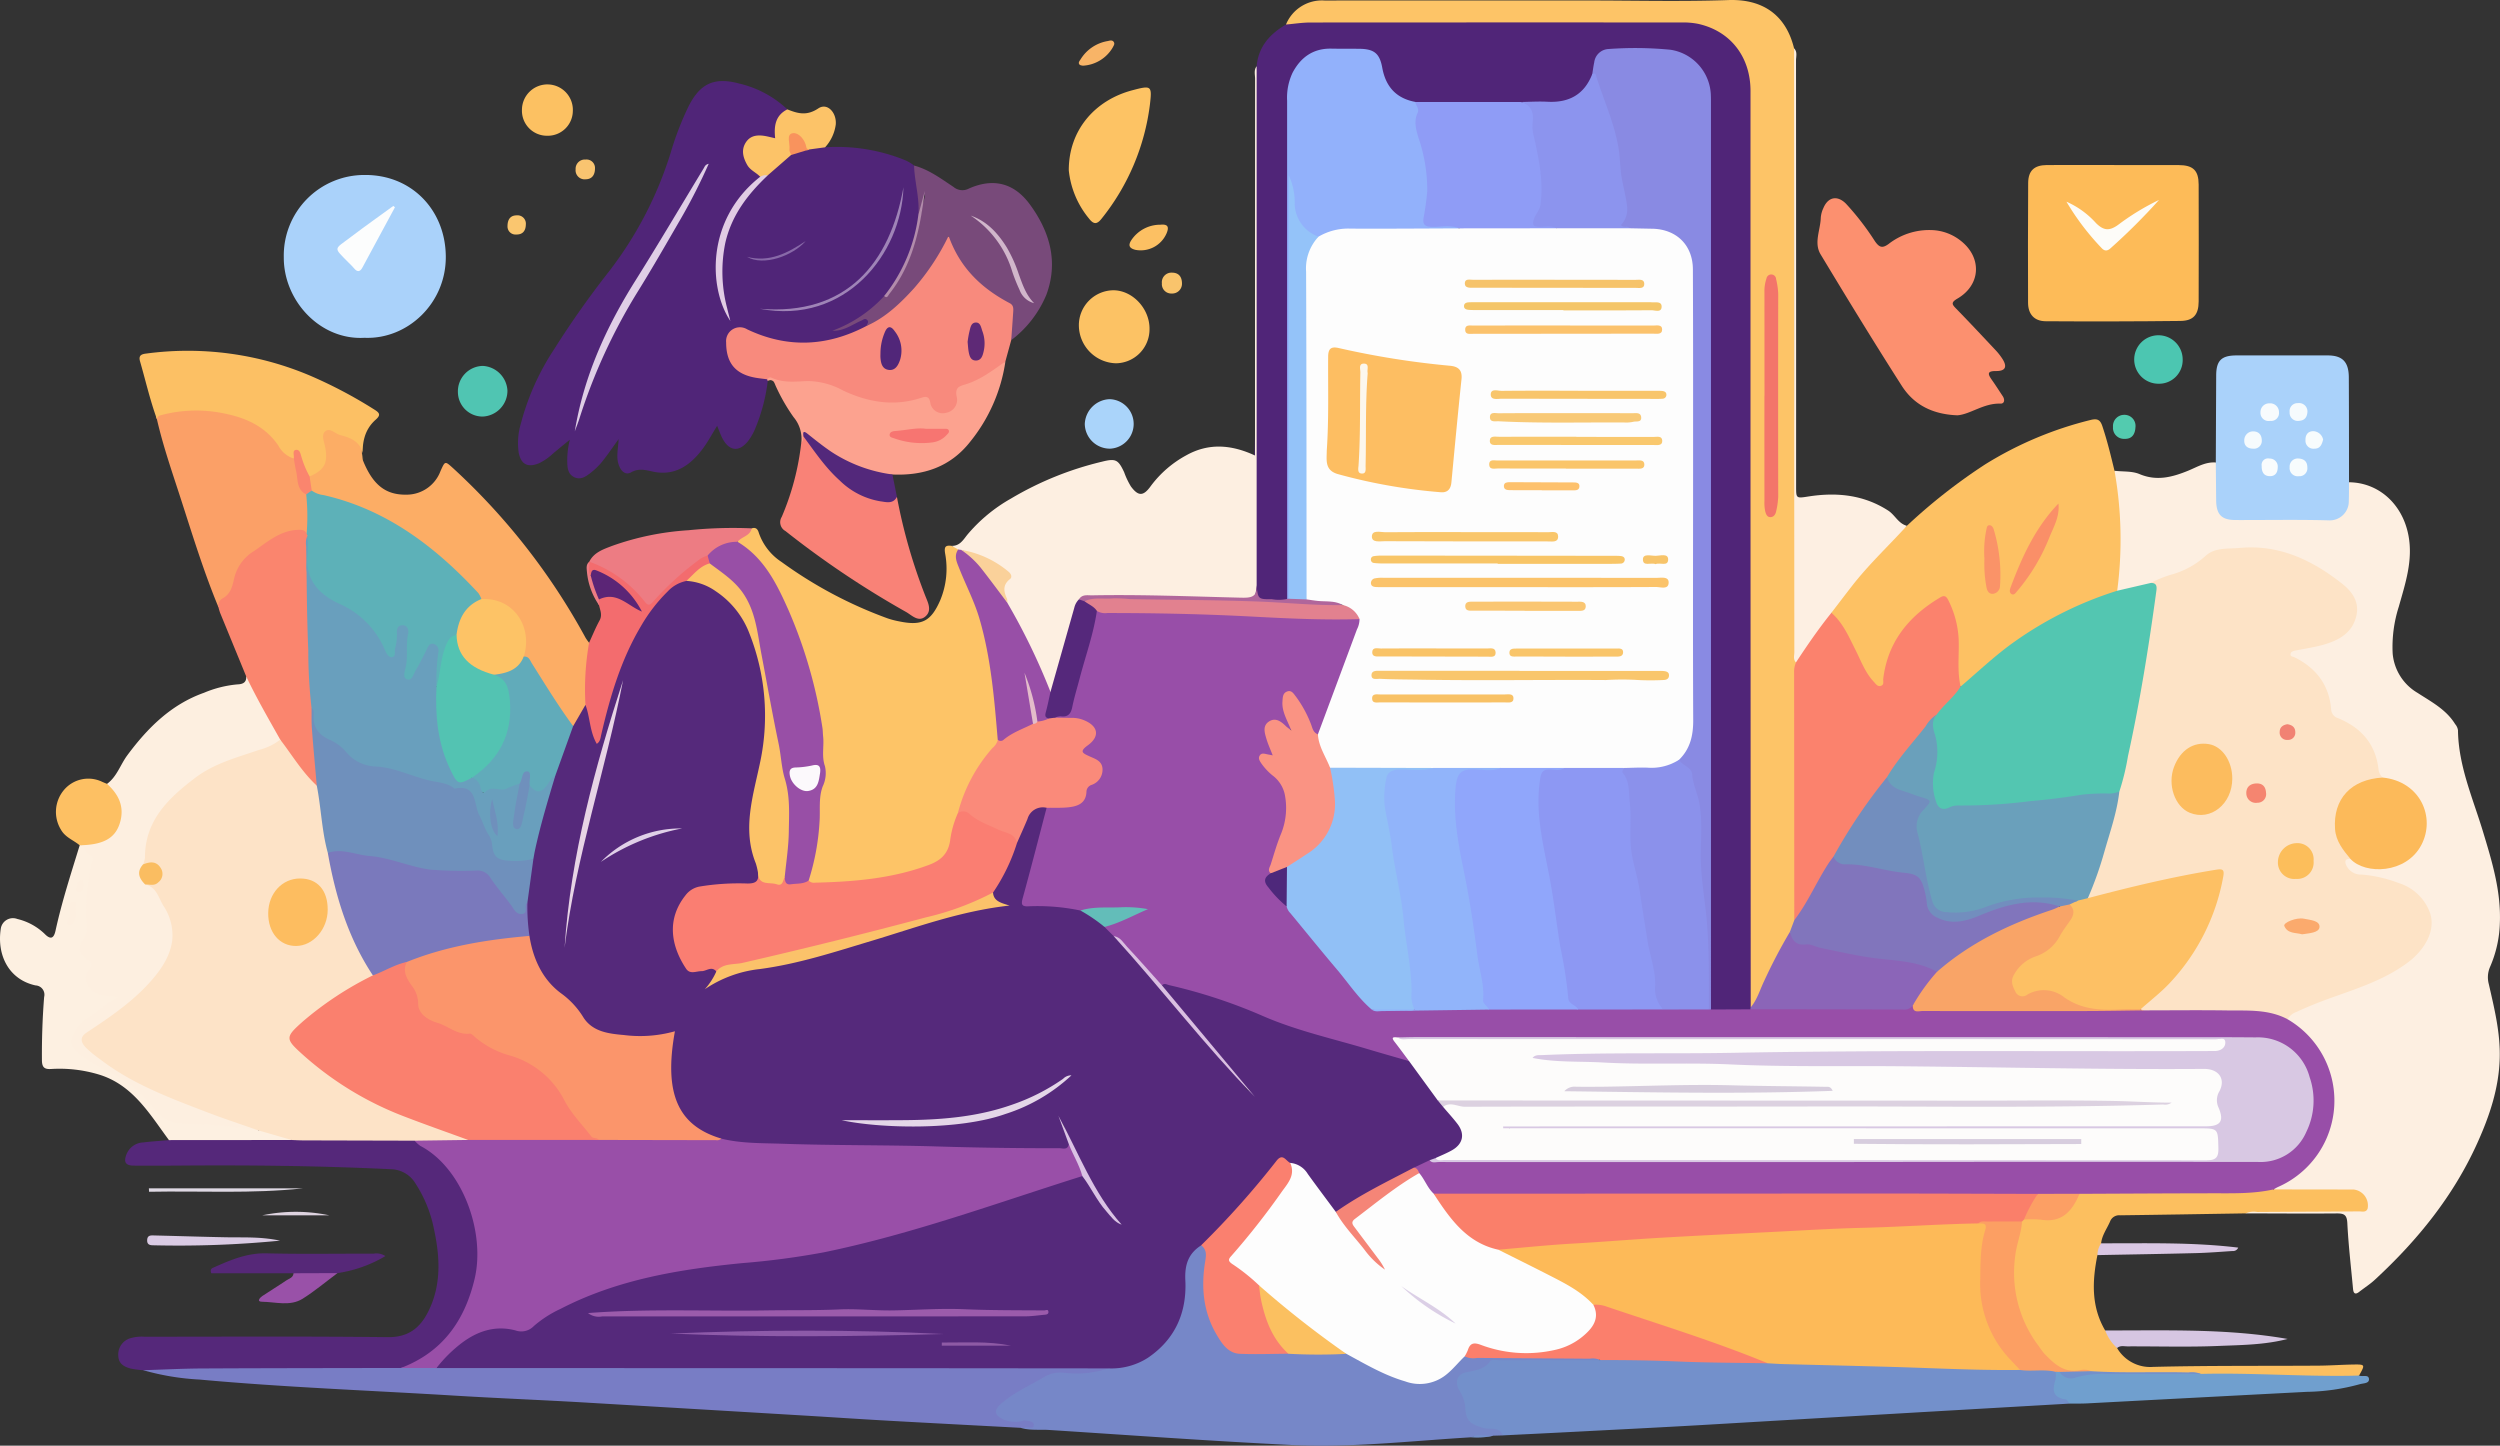 <svg xmlns="http://www.w3.org/2000/svg" width="464.209" height="268.438" viewBox="0 0 464.209 268.438">
  <rect x="0" y="0" width="464.209" height="268.438" fill="#333333" stroke="none"/>
  <g id="Grupo_1149942" data-name="Grupo 1149942" transform="translate(-4125.649 -6429.506)">
    <path id="Trazado_985348" data-name="Trazado 985348" d="M6795.384,1612.737c1.557.181,3.254.027,4.641.611,3.18,1.341,6.04.587,8.981-.606,1.671-.678,3.262-1.695,5.187-1.545.738.581.608,1.424.631,2.2.047,1.652-.045,3.308.042,4.959.105,1.992.877,2.875,2.8,2.906q8.816.143,17.635,0c1.9-.028,2.8-1.127,3.035-3.23.118-1.067-.247-2.231.591-3.165,5.517.058,9.931,4.047,11.036,9.865.88,4.631-.576,8.928-1.794,13.25a24.553,24.553,0,0,0-1.137,8.67,9.409,9.409,0,0,0,4.625,7.325c2.559,1.665,5.3,3.071,6.979,5.8a2.214,2.214,0,0,1,.525,1.137c.081,6.615,2.754,12.594,4.626,18.766,1.7,5.615,3.421,11.2,3.143,17.2a21.865,21.865,0,0,1-1.81,7.97,4.837,4.837,0,0,0-.234,3.206c1.028,4.515,2.147,9.009,2.027,13.71-.143,5.62-1.9,10.8-4.173,15.826-4.451,9.861-11.132,18.081-19.029,25.368-.892.823-1.932,1.485-2.893,2.235-.8.628-1.074.209-1.146-.574-.375-4.062-.854-8.119-1.058-12.189-.077-1.537-.594-1.807-1.95-1.8-5.641.048-11.283,0-16.925-.01.525-1.2,1.631-.875,2.535-.882,5.383-.043,10.767-.019,16.15-.021.55,0,1.1.025,1.651-.022.667-.057,1.449-.037,1.453-1a1.62,1.62,0,0,0-1.281-1.769,7.715,7.715,0,0,0-1.827-.116c-3.548,0-7.1,0-10.644-.005a7.681,7.681,0,0,1-2.364-.194c-1.276-1.108.136-1.264.636-1.508a17.384,17.384,0,0,0,7.148-6.4,16.984,16.984,0,0,0-4.186-22.488c-.621-.456-1.456-.717-1.684-1.6.211-1.41,1.452-1.715,2.46-2.213,3.026-1.493,6.277-2.415,9.419-3.614,3.492-1.332,6.977-2.661,10.007-4.933a14.829,14.829,0,0,0,2.336-2.057c3.511-4.023,2.663-8.806-2.058-11.345a23.026,23.026,0,0,0-8.089-2.261c-1.384-.18-2.7-.527-3.287-1.963-.43-1.054-.261-1.853,1.181-1.662,3.708,2.7,9,1.654,11.256-.79a7.925,7.925,0,0,0-3.152-13.092,22.874,22.874,0,0,1-2.273-.7,2.309,2.309,0,0,1-1.272-2.089c-.536-4.265-3.1-6.934-6.829-8.647a3.088,3.088,0,0,1-1.929-2.643,11.108,11.108,0,0,0-6.129-8.619c-.52-.277-1.276-.414-1.214-1.19.063-.8.772-1.06,1.428-1.237,1.3-.351,2.65-.472,3.962-.779a10.366,10.366,0,0,0,4.913-2.345,4.793,4.793,0,0,0,.52-7.044,20.494,20.494,0,0,0-5.643-4.353,25.069,25.069,0,0,0-18.039-3.072,3.541,3.541,0,0,0-1.874.7c-3.077,2.989-7.263,3.67-10.965,5.358-1.565.505-3.189.762-4.782,1.147-.556.134-1.2.375-1.663-.276-.537-1.764-.069-3.553.146-5.258.63-4.982-.088-9.866-.593-14.777A2.808,2.808,0,0,1,6795.384,1612.737Z" transform="translate(-2277.105 4904.187)" fill="#fdefe1"/>
    <path id="Trazado_985349" data-name="Trazado 985349" d="M2137.578,496.278a33.569,33.569,0,0,1,14.475,2.239,7.464,7.464,0,0,1,2.043,1.141,16.9,16.9,0,0,1,1.26,6.834c.01.662.007,1.324,0,1.983-.7,5.78-2.553,11.093-6.409,15.58a20.98,20.98,0,0,1-9.668,6.251,15.182,15.182,0,0,0,2.362-.893c.753-.4,1.517-.776,2.287-1.141.531-.252,1.078-.736,1.647-.123.523.564.243,1.123-.121,1.654-4.368,2.813-9.186,3.465-14.24,2.931a16.409,16.409,0,0,0-2.553-.228,7.8,7.8,0,0,1-5.017-1.424c-.939-.654-2-1.067-3.071-.323-1.09.758-.919,1.9-.706,3.006.512,2.664,1.875,4.47,4.76,4.806a5.662,5.662,0,0,1,2.117.565.445.445,0,0,1,.193.515,33.439,33.439,0,0,1-2.479,9.193,11.213,11.213,0,0,1-.9,1.6c-1.809,2.6-3.881,2.408-5.217-.474-.281-.608-.507-1.242-.806-1.981-.955,1.532-1.746,3.05-2.77,4.39-2.1,2.751-4.722,4.739-8.428,4.245-1.615-.215-3.054-.967-4.784.008-1.125.634-2-.365-2.359-1.606-.418-1.443-.019-2.874.045-4.563-1.114,1.537-2.03,2.9-3.053,4.176a13.239,13.239,0,0,1-2.1,2.048c-.915.726-1.949,1.458-3.176.8-1.116-.6-1.188-1.753-1.211-2.892a15.954,15.954,0,0,1,.482-4.029c-.924.76-2.055,1.676-3.17,2.613a9.943,9.943,0,0,1-2.559,1.767c-2.087.854-3.327.228-3.766-1.967a12.711,12.711,0,0,1,.417-5.457,46.473,46.473,0,0,1,6.13-13.7A173.152,173.152,0,0,1,2097.4,519.4a70.042,70.042,0,0,0,11.489-22.051,55.684,55.684,0,0,1,3.366-8.737c2.143-4.214,4.782-5.408,9.374-4.174a19.458,19.458,0,0,1,8.948,4.8c-.977,1.393-1.953,2.763-1.822,4.624.057.8-.476,1.214-1.331,1.03-.119-.026-.24-.042-.359-.07-1.508-.359-2.968-.438-3.863,1.142-.652,1.152-.081,2.946,1.237,4.3.455.466,1.126.788,1.09,1.593a4.366,4.366,0,0,1-1.232,1.575c-5.79,5.823-7.666,12.753-5.839,20.715a19.259,19.259,0,0,0,.754,2.789c-2.8-9.219-1.137-17.666,6.365-24.663.314-.293.581-.63.89-.925a27.553,27.553,0,0,1,4.812-3.991c1.125-.464,2.314-.718,3.474-1.071C2135.694,496.146,2136.635,495.546,2137.578,496.278Z" transform="translate(2141.277 5960.581)" fill="#502578"/>
    <path id="Trazado_985350" data-name="Trazado 985350" d="M4254.925,310.053c.329-3.63,2.444-6,5.454-7.748,1.377-1.044,2.994-.964,4.587-.965q21.894-.008,43.785,0c8.34,0,16.681-.016,25.021,0,8,.02,13.447,5.406,13.449,13.38q.026,83.33,0,166.66a19.971,19.971,0,0,1-.2,3.3,1.579,1.579,0,0,1-.36.632,12.828,12.828,0,0,1-7.474-.029c-.691-1-.429-2.135-.433-3.216-.155-52.112-.056-104.225-.084-156.338,0-3.065.029-6.131-.009-9.2-.068-5.532-3.36-8.945-8.875-9.19-2.143-.1-4.292-.029-6.437-.028-4.124,0-4.332.154-5.624,4.019-1.4,4.009-3.822,5.761-8.049,5.856-2.011.045-4.022-.1-6.033.043-6.374-.026-12.747.135-19.118-.076a7.645,7.645,0,0,1-6.7-6.163c-.763-3.065-1.557-3.663-4.732-3.693-1.47-.014-2.942-.055-4.411.025a7.453,7.453,0,0,0-7.118,5.85,19.673,19.673,0,0,0-.481,4.923c-.1,29.284-.034,58.568-.06,87.852a8.105,8.105,0,0,1-.239,3.094,7.134,7.134,0,0,1-5.448.18c-1.3-.361-.692-1.9-.935-2.921-.036-7.047-.231-14.1.021-21.138.882-24.49.118-48.985.395-73.475A5,5,0,0,1,4254.925,310.053Z" transform="translate(104.059 6131.756)" fill="#502578"/>
    <path id="Trazado_985351" data-name="Trazado 985351" d="M4437.417,431.347q-.02-46.534-.037-93.067-.007-38.533,0-77.066c0-6.422-3.787-11.2-9.8-12.493a14.055,14.055,0,0,0-2.92-.242q-34.49-.019-68.98.007c-1.519,0-3.037.245-4.557.376a7.209,7.209,0,0,1,7.152-4.461q24.352-.016,48.7-.007c8.76,0,17.529.232,26.279-.075,6.718-.236,10.784,3.077,12.21,8.961a4.572,4.572,0,0,1,.17,2.17c.011,26.35-.232,52.7.126,79.048.146,10.706.174,21.41.268,32.115a4.164,4.164,0,0,0,.112.726c-.177,14.243-.027,28.488-.073,42.732,0,1.528,0,3.057-.094,4.58a6.2,6.2,0,0,1-.844,2.695,138.656,138.656,0,0,0-6.326,12.6C4438.529,430.559,4438.439,431.438,4437.417,431.347Z" transform="translate(13.311 6185.199)" fill="#fdc467"/>
    <path id="Trazado_985352" data-name="Trazado 985352" d="M2731.874,1804.944c.777-.254,1.121.148,1.324.833a10.532,10.532,0,0,0,4.223,5.412,79.767,79.767,0,0,0,19.706,10.475,15.379,15.379,0,0,0,2.127.551c4.242.884,5.936-.013,7.647-3.968a15.215,15.215,0,0,0,.887-8.644c-.206-1.264.083-1.551,1.205-1.412.447.313,1.3-.025,1.39.865a8.971,8.971,0,0,0,1.265,4.926c3.4,6.745,4.817,14,5.594,21.413a62.489,62.489,0,0,1,.726,8.6,4.953,4.953,0,0,1-1.629,2.787,29.887,29.887,0,0,0-5.852,11.458,43.853,43.853,0,0,0-1.352,5.148,5.759,5.759,0,0,1-3.757,4.378,38.226,38.226,0,0,1-10.106,2.587,65.789,65.789,0,0,1-10.59.895c-.833-.024-1.749.139-2.341-.712a2.6,2.6,0,0,1,.123-1.791c1.241-4.078,1.36-8.314,1.731-12.511a14.667,14.667,0,0,1,.634-4.326,5.73,5.73,0,0,0,.131-2.367,78.262,78.262,0,0,0-3.852-21.722,71.049,71.049,0,0,0-6.473-14.359c-1.4-2.286-3.511-3.884-5.435-5.662C2729.218,1806.028,2731,1805.912,2731.874,1804.944Z" transform="translate(1533.353 4722.669)" fill="#fdc467"/>
    <path id="Trazado_985353" data-name="Trazado 985353" d="M6014.562,1493.3a72.773,72.773,0,0,1,.5,22.274c-.429.907-1.365.967-2.146,1.234a65.3,65.3,0,0,0-22.716,13.5c-.955.858-1.993,1.618-2.914,2.521-.374.366-.792.821-1.437.484-.853-1.119-.7-2.436-.717-3.714-.05-3.24.25-6.5-.867-9.656-1.084-3.066-1.408-3.217-3.977-1.312-4.53,3.36-7.52,7.672-8.194,13.4-.071.6-.079,1.281-.82,1.5a1.653,1.653,0,0,1-1.632-.628,10.847,10.847,0,0,1-2.347-3.492,54.32,54.32,0,0,0-5.3-9.444,1.881,1.881,0,0,1,.537-1.84,113.069,113.069,0,0,1,12.272-13.792c.363-.344.85-.476,1.2-.817a105,105,0,0,1,14.572-11.431,67.671,67.671,0,0,1,19.562-8.229c1.229-.3,1.767-.043,2.166,1.147C6013.216,1487.727,6013.886,1490.512,6014.562,1493.3Z" transform="translate(-1496.283 5023.625)" fill="#fdc163"/>
    <path id="Trazado_985354" data-name="Trazado 985354" d="M3363.912,529.886l-1.22-.68c1.473.066,2.174-1.117,2.885-2.023a29.478,29.478,0,0,1,8.12-6.746,60.386,60.386,0,0,1,16.919-6.857c2.551-.64,3.007-.4,4.119,1.968a14.1,14.1,0,0,0,1.255,2.638c1.34,1.8,2.274,1.871,3.653-.04a20.118,20.118,0,0,1,6.583-5.728c4.167-2.35,8.4-2.026,12.8.015V510.14q0-33.838.015-67.675c0-.77-.262-1.6.291-2.31q0,36.044,0,72.089,0,12.138,0,24.276c-.3,2.757-.3,2.741-3.133,2.755-8.858.044-17.706-.638-26.567-.367a4.51,4.51,0,0,0-2.666.408,5.351,5.351,0,0,0-1.327,2.551c-1.186,4.276-2.456,8.529-3.651,12.8a4.18,4.18,0,0,1-.688,1.671c-.778.4-1.029-.276-1.168-.72-1.753-5.56-4.824-10.489-7.447-15.632-.289-1.606-1.233-3.179.193-4.806.518-.59-.276-1.259-.831-1.59a23.235,23.235,0,0,0-7.467-3.271A1.127,1.127,0,0,1,3363.912,529.886Z" transform="translate(939.656 6001.654)" fill="#fdefe1"/>
    <path id="Trazado_985355" data-name="Trazado 985355" d="M3576.336,3959.08c-11.1.655-22.191,1.967-33.32,1.427-15.026-.729-30.034-1.827-45.048-2.791-1.759-.113-3.547.137-5.275-.394.239-.419.724-.383,1.261-.673a11.571,11.571,0,0,0-2.246,0,4.805,4.805,0,0,1-3.091-.952,1.72,1.72,0,0,1-.122-2.937,36.5,36.5,0,0,1,9.162-5.6,7.193,7.193,0,0,1,3.574-.461,23.4,23.4,0,0,0,7.773-.8c9.688-.208,14.121-8.844,13.837-15.751-.093-2.26-.287-4.58,1.955-6.117.5-.342.908-.84,1.609-.7,1.413.694,1.268,1.853,1.055,3.143a19.952,19.952,0,0,0,1.668,12.506c1.393,2.78,3.391,4.525,6.8,4.2,2.244-.216,4.521.018,6.784-.073,3.318.015,6.636-.091,9.949.061,1.477.094,2.615,1,3.807,1.7a56.316,56.316,0,0,0,6.319,2.92c4.324,1.9,7.844.739,10.815-2.7.557-.646,1.07-1.375,2.088-1.289,7.259.069,14.515.032,21.771.024.953,0,1.975-.179,2.77.6-.367,1.254-1.45.843-2.237.852-4.961.057-9.923.048-14.884.016a5.911,5.911,0,0,0-4.135,1.117,7.211,7.211,0,0,1-2.733,1.029c-1.99.573-2.306,1.218-1.441,3.044a9.7,9.7,0,0,1,.97,3.134c.211,1.934.918,2.679,2.787,3.146.833.208,1.705.25,2.517.516.656.215,1.511.387,1.129,1.454l-1.763.05C3579.1,3959.185,3577.684,3958.661,3576.336,3959.08Z" transform="translate(822.474 2737.311)" fill="#7687c8"/>
    <path id="Trazado_985356" data-name="Trazado 985356" d="M4864.92,4269.951c-.64-1.736-2.321-1.031-3.487-1.354-2.609-.721-3.4-1.378-3.485-4.072a7.122,7.122,0,0,0-1.16-3.049c-.807-1.569-.287-2.911,1.384-3.254,1.605-.33,3.249-.485,4.364-1.973.392-.523,1.157-.247,1.752-.25q9.366-.037,18.733-.042c.826-.73,1.846-.548,2.8-.552,8.129-.041,16.25.259,24.366.694a32.208,32.208,0,0,0,4.032.061c8.076-.01,16.144.252,24.209.652.428.021.856.057,1.285.048,7.04-.156,14.063.561,21.1.424,2.233.155,4.537-.535,6.694.544a2.639,2.639,0,0,1,.408,2.546c-.215,1.089-.021,1.862,1.153,2.251.623.206,1.219.574,1.086,1.423q-13.474.776-26.949,1.556-20.716,1.211-41.43,2.43c-7.763.445-15.529.832-23.294,1.237C4873.966,4269.506,4869.444,4269.724,4864.92,4269.951Z" transform="translate(-460.236 2426.085)" fill="#7390cb"/>
    <path id="Trazado_985357" data-name="Trazado 985357" d="M1152.193,4279.16a18.647,18.647,0,0,1-8.219.82,5.892,5.892,0,0,0-3.688.775c-2.7,1.613-5.625,2.863-8.026,4.986-1.256,1.11-1.317,1.977.185,2.777a5.6,5.6,0,0,0,3.4.5c.3-.038.621-.258.88-.192.615.159,1.646.094,1.622.866-.026.831-.985.336-1.524.456a5.621,5.621,0,0,1-.915.057c-8.137-.436-16.275-.859-24.411-1.314-4.893-.273-9.784-.6-14.676-.9q-21.193-1.269-42.387-2.52c-7.893-.455-15.794-.767-23.684-1.249-15.778-.965-31.581-1.541-47.327-2.981a46.934,46.934,0,0,1-10.451-1.738c2.412-1.094,5.021-.922,7.537-.946,11.14-.1,22.281-.047,33.421-.043,2.265,0,4.529-.033,6.794.012,2.268.2,4.54-.143,6.809.033,40.631-.12,81.263-.024,121.893-.042C1150.378,4278.52,1151.409,4278.347,1152.193,4279.16Z" transform="translate(3179.263 2404.426)" fill="#787dc5"/>
    <path id="Trazado_985358" data-name="Trazado 985358" d="M761.512,2263.637c1.844-1.35,2.474-3.569,3.772-5.317,3.779-5.09,8.126-9.429,14.239-11.6a20.685,20.685,0,0,1,6.172-1.552c.924-.033,1.724-.278,1.667-1.462.481-.115.662.248.812.567,1.621,3.443,3.537,6.725,5.428,10.02a1.716,1.716,0,0,1,.264,1.23c-.531,1.125-1.669,1.381-2.667,1.776-1.876.744-3.816,1.315-5.733,1.948a27.226,27.226,0,0,0-13.309,9.336c-1.873,2.419-3.226,5.05-3.118,8.232a3.707,3.707,0,0,1-.434,1.765c-.828,1.272-.823,2.433.464,3.421,1.485.5,2.039,1.832,2.761,3.038,3.67,6.138,2.792,10.278-1.838,15.49a42.736,42.736,0,0,1-10.023,8.291c-3.258,1.955-3.249,2.448-.289,4.926,3.8,3.184,8.218,5.3,12.715,7.3,5.11,2.263,10.4,4.018,15.685,5.812.608.206,1.551.136,1.463,1.225a3.025,3.025,0,0,1-2.665.166,28.818,28.818,0,0,0-9.115-.882c-3.379.1-6.268-.853-8.395-3.658a22.632,22.632,0,0,0-8.979-6.827,24.152,24.152,0,0,1-4.362-2.72,3.16,3.16,0,0,1-1.089-4.345,6.409,6.409,0,0,1,1.883-2.466q2.494-1.85,4.974-3.7a11.593,11.593,0,0,1-2.406-.71,3.307,3.307,0,0,1-1.926-4.368,1.923,1.923,0,0,0-.733-2.676,1.7,1.7,0,0,1-.412-2.8,4.642,4.642,0,0,0,.866-3.5c-.476-3.421.5-6.708.72-10.057.085-1.286.227-2.383-.8-3.344a1.5,1.5,0,0,1-.364-1.2c.467-.522,1.109-.437,1.711-.491a5.55,5.55,0,0,0,4.193-8.828C762.215,2265.029,761.475,2264.545,761.512,2263.637Z" transform="translate(3384.012 4311.42)" fill="#fdefe0"/>
    <path id="Trazado_985359" data-name="Trazado 985359" d="M6560.306,732.066c3.985,0,7.97-.012,11.956,0,2.7.011,3.721.986,3.729,3.616q.032,10.851,0,21.7c-.006,2.449-.963,3.6-3.387,3.625q-12.5.141-25.007.056c-2.124-.013-3.274-1.3-3.283-3.417q-.043-11.127.02-22.253c.016-2.293,1.132-3.316,3.463-3.332,4.169-.028,8.338-.008,12.507-.008Z" transform="translate(-2042.088 5728.092)" fill="#fdbb58"/>
    <path id="Trazado_985360" data-name="Trazado 985360" d="M951.893,3647.756c-12.293.026-24.586.028-36.879.092-3.659.019-7.318.212-10.976.326a16.366,16.366,0,0,1-2.325-.312c-1.352-.358-2.274-.978-2.295-2.437a3.138,3.138,0,0,1,2.274-3.2,7.249,7.249,0,0,1,2.544-.27c15.08,0,30.161-.092,45.239.079,3.8.043,5.982-1.713,7.506-4.764,2.46-4.924,2.18-10.088,1.063-15.271a24.032,24.032,0,0,0-3.422-8.468,5.431,5.431,0,0,0-4.52-2.676c-13.108-.635-26.221-.784-39.341-.678q-4.23.034-8.459.009c-1.528-.01-1.927-.646-1.366-2.093a3.505,3.505,0,0,1,3.129-2.216c1.58-.191,3.17-.29,4.756-.428a4,4,0,0,1,2.8-.572c6.653-.034,13.306.007,19.959.037,7.435.009,14.872-.2,22.3.1a21.3,21.3,0,0,1,10.395,10.919,24.5,24.5,0,0,1-4.944,27.816A12.583,12.583,0,0,1,951.893,3647.756Z" transform="translate(3248.193 3035.759)" fill="#55287a"/>
    <path id="Trazado_985361" data-name="Trazado 985361" d="M5948.137,870.642c-4.8-.191-8.141-2.074-10.329-5.495-5.147-8.048-10.127-16.205-15.059-24.388-1.3-2.153-.018-4.546.032-6.827a5.068,5.068,0,0,1,.48-1.763c.867-2.077,2.579-2.434,4.189-.831a49.749,49.749,0,0,1,5.381,6.973c.814,1.164,1.377,1.377,2.565.5a12.279,12.279,0,0,1,7.881-2.567,9.142,9.142,0,0,1,5.583,2.058c3.9,3.128,3.609,8.161-.712,10.671-1.294.752-.96,1.116-.178,1.917,2.48,2.543,4.907,5.14,7.339,7.73a11.2,11.2,0,0,1,1.133,1.443c1.018,1.525.682,2.372-1.1,2.359-1.656-.012-1.6.5-.819,1.609.71,1,1.364,2.035,2.043,3.055.431.648.34,1.414-.425,1.386C5953.045,868.356,5950.528,870.474,5948.137,870.642Z" transform="translate(-1459.043 5635.981)" fill="#fc906f"/>
    <path id="Trazado_985362" data-name="Trazado 985362" d="M2703.861,969.951c-.725-.1-1.454-.167-2.173-.294-3.74-.66-5.455-2.729-5.457-6.557a2.568,2.568,0,0,1,3.9-2.429c7.5,3.569,14.9,3.2,22.188-.639,1.229-1.112,2.617-2.017,3.928-3.021a36.61,36.61,0,0,0,9.583-11.485c.209-.374.385-.767.6-1.136.252-.426.516-.927,1.045-.95.678-.03.865.6,1.063,1.1a20.237,20.237,0,0,0,9.415,10.19,3.558,3.558,0,0,1,2.069,3.846,11.515,11.515,0,0,1-.854,4.1l-1.085,3.953c-1.606,2.344-4.079,3.452-6.576,4.44-1.274.5-2.037,1.048-2.05,2.573a2.911,2.911,0,0,1-5.592,1.212,1.4,1.4,0,0,0-1.947-.8c-4.971,1.482-9.686.585-14.23-1.606a14.607,14.607,0,0,0-8.162-1.608C2707.525,971.08,2705.744,970.264,2703.861,969.951Z" transform="translate(1564.251 5529.985)" fill="#f88a7d"/>
    <path id="Trazado_985363" data-name="Trazado 985363" d="M1469.756,1515.8c1.82,4.516,4.187,6.394,7.98,6.356a6.729,6.729,0,0,0,6.417-4.378c.878-1.931.809-1.919,2.435-.451a121.469,121.469,0,0,1,24.523,31.439,9.056,9.056,0,0,0,.636.881,1.761,1.761,0,0,1,.332,1.721,54.923,54.923,0,0,0-.551,9.3,9.084,9.084,0,0,1-2.527,4.556c-1.575-.456-2.1-1.932-2.9-3.094-2.282-3.286-4.156-6.844-6.645-10a12.459,12.459,0,0,1,.034-2.185q.074-6.743-6.63-7.9a4.289,4.289,0,0,1-.886-.21c-2.764-2.679-5.313-5.572-8.3-8.038-6.272-5.182-13.086-9.272-21.13-11.045-1.013-.223-2.067-.434-2.605-1.509a4.175,4.175,0,0,1-.328-2.6,1.464,1.464,0,0,1,.805-.716c1.532-.668,1.912-1.935,1.868-3.463-.028-.985-.348-1.936-.3-2.923.07-1.509.751-2.06,2.14-1.582,1.561.537,3.026,1.331,4.609,1.833.769.243.874.912.887,1.639A6.34,6.34,0,0,0,1469.756,1515.8Z" transform="translate(2723.288 4999.202)" fill="#fcad65"/>
    <path id="Trazado_985364" data-name="Trazado 985364" d="M6544,3754.837q7.432.01,14.864.022a2.977,2.977,0,0,1,2.613,3.536c-.277.78-1.029.521-1.6.525-6.3.047-12.6.064-18.9.109a3.656,3.656,0,0,0-2.147.259c-7.771.124-15.543.259-23.314.358a1.8,1.8,0,0,0-1.865,1.153c-.578,1.339-1.5,2.535-1.661,4.046a2.6,2.6,0,0,1-.685,2.193c-.97,4.812-1.18,9.545,1.437,13.989a7.267,7.267,0,0,1,2.215,3.267,7.122,7.122,0,0,0,6.68,3.5c10.224-.259,20.456-.163,30.684-.23,2.14-.014,4.279-.171,6.419-.208,2.307-.04,2.308-.012,1.149,2.039a2.008,2.008,0,0,1-1.82.67c-9.192.156-18.371-.462-27.56-.494a8.828,8.828,0,0,0-2.712-.3c-5.733-.037-11.467.1-17.2-.064a6.144,6.144,0,0,0-2.347-.31c-3.361.526-5.572-1.3-7.507-3.654-5.157-6.28-6.427-13.433-4.687-21.235a20.413,20.413,0,0,1,.958-3.161,1.61,1.61,0,0,1,.65-.658c1.535-.515,3.123-.227,4.687-.274a4.033,4.033,0,0,0,3.852-2.223,4.977,4.977,0,0,1,2.116-2.421,9.7,9.7,0,0,1,2.919-.223q10.649-.01,21.3,0a59.375,59.375,0,0,0,9.339-.45A2.534,2.534,0,0,1,6544,3754.837Z" transform="translate(-1996.198 2895.522)" fill="#fcbf5f"/>
    <path id="Trazado_985365" data-name="Trazado 985365" d="M7124.3,1318.388c-.012,1.163,0,2.328-.042,3.489a3.531,3.531,0,0,1-3.748,3.58c-5.752-.156-11.511-.042-17.268-.058-2.63-.008-3.587-1.011-3.614-3.705q-.034-3.489-.065-6.977.034-8.086.071-16.171c.015-2.766.973-3.708,3.782-3.712q8.456-.01,16.911,0c2.747,0,3.919,1.188,3.934,4.072C7124.294,1305.4,7124.29,1311.894,7124.3,1318.388Z" transform="translate(-2562.475 5200.668)" fill="#aad2fa"/>
    <path id="Trazado_985366" data-name="Trazado 985366" d="M1403.638,791.7c-8.276.476-15.04-6.947-14.976-14.981a14.961,14.961,0,0,1,14.989-15.252c8.7-.08,15.011,6.456,15.094,15.1C1418.83,785.32,1411.6,792.044,1403.638,791.7Z" transform="translate(2789.682 5700.529)" fill="#aad2fa"/>
    <path id="Trazado_985367" data-name="Trazado 985367" d="M1023.226,1487.443c-2.711-6.542-4.788-13.307-6.96-20.035-1.591-4.929-3.311-9.825-4.469-14.886-.395-.871.246-1.08.843-1.251,6.409-1.835,17.764-.841,22.113,5.822a13.319,13.319,0,0,0,2.6,2.569,4.261,4.261,0,0,1,.76,2.375,9.014,9.014,0,0,0,1.645,4.544,13.581,13.581,0,0,1,.364,6.856c-.21.527-.6.5-1.049.35a5.105,5.105,0,0,0-4.21.624,29.332,29.332,0,0,0-5.644,3.708,6.161,6.161,0,0,0-2.307,3.225A10.923,10.923,0,0,1,1023.226,1487.443Z" transform="translate(3142.987 5054.816)" fill="#fba067"/>
    <path id="Trazado_985368" data-name="Trazado 985368" d="M990.924,1301.388a4.861,4.861,0,0,1-2.87-2.411c-2.468-3.61-6.1-5.168-10.122-5.969a25.264,25.264,0,0,0-11.4.267c-.517.134-.949.192-1.017.809-1.27-3.506-2.1-7.14-3.131-10.716-.282-.979.083-1.328,1.018-1.449a58.143,58.143,0,0,1,30.713,4.151,85.3,85.3,0,0,1,11.827,6.266c.962.6,1.144,1,.2,1.838-2.286,2.023-2.6,4.727-2.366,7.573.184-2.978-1.693-4.087-4.19-4.7-.962-.235-1.934-1.447-2.812-.711-.8.673-.207,1.926-.016,2.947.554,2.969-.148,4.231-2.881,5.435-1.482-.574-1.347-2.1-1.822-3.23C991.633,1300.492,991.351,1300.834,990.924,1301.388Z" transform="translate(3189.273 5213.255)" fill="#fcc064"/>
    <path id="Trazado_985369" data-name="Trazado 985369" d="M1195.427,1824.813a1.547,1.547,0,0,1,.7-1.6c1.616-.855,1.914-2.386,2.262-3.957a8.07,8.07,0,0,1,3.631-4.866c2.542-1.735,4.927-3.877,8.281-3.949.649-.014,1.234.018,1.5.744a.54.54,0,0,1,.373.524c.17,8,.315,16,.719,23.991.13,2.563-.115,5.144.363,7.69-.189,4.215.636,8.36.888,12.545a5.541,5.541,0,0,1,.037,1.45c-.3.979-.95.667-1.371.223-2.34-2.468-4.631-4.983-5.915-8.216-2.174-3.868-4.4-7.709-6.308-11.717q-2.431-5.914-4.858-11.831A10.121,10.121,0,0,1,1195.427,1824.813Z" transform="translate(2970.786 4717.445)" fill="#fa856e"/>
    <path id="Trazado_985370" data-name="Trazado 985370" d="M3043.347,765.975c.125-1.763.259-3.525.371-5.289.039-.613.051-1.207-.64-1.57-5.177-2.725-9.24-6.5-11.359-12.51a43.439,43.439,0,0,1-6.412,9.726c-2.556,2.811-5.273,5.422-8.812,7,.087-.385.527-.765.047-1.159-.376-.308-.689.022-1,.16-1.746.765-3.323,1.995-5.409,1.891a24.542,24.542,0,0,0,9.632-6.446c2.259-1.753,3.3-4.317,4.385-6.806a48.9,48.9,0,0,0,2.78-10.387,6.146,6.146,0,0,0,.417-1.777c-.6,1.214-.16,2.805-1.245,3.943.268-3.112-.7-6.117-.8-9.2,2.764.744,5.017,2.445,7.343,3.986a2.546,2.546,0,0,0,2.818.3c4.541-2.033,8.429-1.054,11.354,2.945,3.7,5.064,5.321,10.659,3.051,16.775A20.3,20.3,0,0,1,3043.347,765.975Z" transform="translate(1270.07 5726.692)" fill="#784a7a"/>
    <path id="Trazado_985371" data-name="Trazado 985371" d="M2817.684,1316.008c.208-.252.487-.449.795-.3,2.154,1.013,4.451.723,6.683.623a14.041,14.041,0,0,1,6.638,1.778c4.637,2.165,9.357,2.975,14.341,1.378.747-.239,1.561-.514,1.8.753a2.34,2.34,0,0,0,2.99,1.981,2.433,2.433,0,0,0,1.912-3.069c-.269-1.484.334-1.822,1.467-2.146,2.873-.823,5.2-2.63,7.6-4.31a30.73,30.73,0,0,1-6.548,14.916c-3.674,4.677-8.661,6.323-14.428,6.073a10.618,10.618,0,0,1-5.512-.839,31.9,31.9,0,0,1-9.172-5.214c-.393-.311-.687-1.134-1.46-.585-.183.33-.208.828-.78.733a6.224,6.224,0,0,0-1.421-4.728,34.769,34.769,0,0,1-3.283-5.7c-.282-.575-.427-1.556-1.517-1.047A.422.422,0,0,1,2817.684,1316.008Z" transform="translate(1450.428 5183.928)" fill="#fca28f"/>
    <path id="Trazado_985372" data-name="Trazado 985372" d="M603.973,2796.164l-22.8.019c-3.6-4.868-6.721-10.285-13.048-12.187a25.257,25.257,0,0,0-8.853-1.015c-1.291.08-1.672-.382-1.681-1.665-.028-3.911.1-7.812.41-11.708a1.723,1.723,0,0,0-1.6-2.148c-4.948-1.082-7.216-5.608-6.448-10.548a2.279,2.279,0,0,1,3.072-1.786,10.966,10.966,0,0,1,5.075,2.768c1.2,1.232,1.732.7,2.022-.625,1.171-5.367,2.87-10.584,4.481-15.826a.239.239,0,0,1,.381-.014c.56.629.821,1.5,1.655,1.914.564.28.353.735.256,1.255a41.544,41.544,0,0,0-1.093,9.924c.078,1.357.345,2.945-.288,3.884-1.411,2.1-1.1,3.4.951,4.609.495.292.388.849.041,1.294a2.6,2.6,0,0,0-.13,3.493c.975,1.382,2.388,1.491,3.793,1.677a2.536,2.536,0,0,1,1.572.255c-2.239.98-3.751,2.627-5.632,3.753a7.359,7.359,0,0,0-2.557,2.808c-.9,1.565-.458,2.741.966,3.91,2.726,2.237,6.09,3.345,8.986,5.294a26.12,26.12,0,0,1,5.14,5.142,6.534,6.534,0,0,0,4.913,2.49,98.148,98.148,0,0,1,14.182,1.235C599.28,2793.96,602.982,2795.028,603.973,2796.164Z" transform="translate(3575.844 3845.021)" fill="#fdf0e1"/>
    <path id="Trazado_985373" data-name="Trazado 985373" d="M2860.041,1535.35c.411-.3.324-.76.395-1.171,1.136.061,1.382,1.091,1.885,1.8,2.284,3.2,4.759,6.207,8.19,8.241,2.25,1.335,4.626,2.228,7.29,1.194a101.293,101.293,0,0,0,5.232,18.278c.48,1.258,1.366,2.79.062,3.921-1.324,1.147-2.547-.251-3.623-.844a171.925,171.925,0,0,1-22.368-15.01,1.861,1.861,0,0,1-.693-2.625A48.536,48.536,0,0,0,2860.041,1535.35Z" transform="translate(1414.391 4976.354)" fill="#f98277"/>
    <path id="Trazado_985374" data-name="Trazado 985374" d="M5873.811,475.809c-3.361,3.7-7.03,7.124-10.113,11.079-1.311,1.682-2.6,3.383-3.9,5.075a2.59,2.59,0,0,1-.734,1.624c-1.563,2.169-3.113,4.347-4.677,6.516-.314.435-.553.963-1.168,1.076-.549-.57-.3-1.282-.3-1.926q-.038-56.052-.048-112.1c.663.669.359,1.514.36,2.274q.028,39.517.018,79.034c0,2.284,0,2.262,2.306,1.9,5.211-.809,10.2-.326,14.761,2.6C5871.6,473.775,5872.218,475.385,5873.811,475.809Z" transform="translate(-1394.091 6051.331)" fill="#fdefe2"/>
    <path id="Trazado_985375" data-name="Trazado 985375" d="M3709.059,518.353c-.017-7.376,4.774-13,11.821-14.862,3.507-.926,3.663-.861,3.246,2.646a42.158,42.158,0,0,1-8.961,21.183c-.871,1.119-1.492,1.107-2.356-.007A16.685,16.685,0,0,1,3709.059,518.353Z" transform="translate(615.046 5942.77)" fill="#fdc364"/>
    <path id="Trazado_985376" data-name="Trazado 985376" d="M6647.92,4297.415c9.065-.229,18.118.457,27.181.353.734-.008,1.468-.033,2.2-.05.616.293,1.8-.289,1.838.683.034.818-1.1.734-1.775.945a39.233,39.233,0,0,1-9.791,1.4q-20.368,1.061-40.736,2.142c-1.1.057-2.2.033-3.307.046-.237-.273-.447-.751-.716-.787-2.427-.325-2.5-1.77-1.882-3.654a4.98,4.98,0,0,0,.028-1.455.924.924,0,0,1,.978-.037,3.84,3.84,0,0,0,3.331.389c1.244-.45,2.538-.11,3.809-.112q8.517-.019,17.033,0A4.116,4.116,0,0,1,6647.92,4297.415Z" transform="translate(-2113.608 2387.203)" fill="#709fce"/>
    <path id="Trazado_985377" data-name="Trazado 985377" d="M2321.811,1804.76c-.294,1.441-1.879,1.53-2.62,2.5-1.854.775-3.858,1.261-5.334,2.767a39.249,39.249,0,0,0-8.567,7.119c-.425.439-.836.892-1.266,1.328-.9.91-1.664.986-2.6-.071a21.9,21.9,0,0,0-8.737-6.5,1.428,1.428,0,0,1-1.035-.954c.886-1.753,2.624-2.309,4.262-2.942a51.7,51.7,0,0,1,14.157-2.9A80.843,80.843,0,0,1,2321.811,1804.76Z" transform="translate(1943.415 4722.854)" fill="#ed7c83"/>
    <path id="Trazado_985378" data-name="Trazado 985378" d="M2279.81,1887.745a22.785,22.785,0,0,1,10.381,7.527c.711.909,1.165.21,1.6-.253a54.878,54.878,0,0,1,8.223-7.493,4.477,4.477,0,0,1,1.767-.913,1.293,1.293,0,0,1,.549,1.459c-1.575,1.164-3.011,2.507-4.611,3.645-3.827,1.588-5.838,4.931-7.86,8.224-3.54,5.767-5.493,12.145-7.017,18.677a13.772,13.772,0,0,1-.651,2.3c-.169.4-.411.78-.915.795-.53.015-.741-.4-.892-.8a16.423,16.423,0,0,1-1.282-6.588,50.237,50.237,0,0,1,.673-11.53c.643-1.387,1.219-2.81,1.95-4.148.557-1.02.095-1.9-.107-2.829a1.287,1.287,0,0,1-.17-1.027c1.288-1.257,2.761-1.076,4.215-.436a18.478,18.478,0,0,1,3.232,2,18.362,18.362,0,0,0-7.067-6.2c-.813-.444-1.363.22-2.05.157a3.737,3.737,0,0,1,.02-2.548Z" transform="translate(1955.257 4646.058)" fill="#f36c6e"/>
    <path id="Trazado_985379" data-name="Trazado 985379" d="M3745.712,1115.91a7.08,7.08,0,0,1-6.867-6.958,6.49,6.49,0,0,1,6.457-6.6c3.563.049,6.708,3.449,6.661,7.2A6.313,6.313,0,0,1,3745.712,1115.91Z" transform="translate(587.133 5381.052)" fill="#fcc264"/>
    <path id="Trazado_985380" data-name="Trazado 985380" d="M720.107,2558.547l-.381.014c-1.155-.968-2.672-1.458-3.479-2.9a6.319,6.319,0,0,1,.543-7.355,5.915,5.915,0,0,1,7.169-1.506c.28.121.564.234.845.351,2.034,1.846,3.206,4.021,2.5,6.851C726.542,2557.077,724.409,2558.4,720.107,2558.547Z" transform="translate(3420.719 4027.904)" fill="#fdc063"/>
    <path id="Trazado_985381" data-name="Trazado 985381" d="M2761.427,567.205l-2.937.4c-.378.237-.7.186-.9-.227a3.67,3.67,0,0,0-.722-1.258c-.387-.357-.7-1.039-1.306-.8-.5.2-.3.86-.338,1.333-.059.658.217,1.335-.109,1.978l-4.339,3.781c-.458.153-.871.546-1.409.259-.739-.8-1.835-1.185-2.405-2.2-.767-1.358-1.146-2.765-.27-4.147.924-1.456,2.414-1.466,3.929-1.154.469.1.934.215,1.536.355-.249-2.272.038-4.256,2.263-5.363,1.932.774,3.6,1.256,5.742-.178,1.677-1.123,3.426.773,3.248,2.974A7.748,7.748,0,0,1,2761.427,567.205Z" transform="translate(1517.428 5889.653)" fill="#fcc368"/>
    <path id="Trazado_985382" data-name="Trazado 985382" d="M1188.131,3952.707h-15.279c-.291-.771.144-.936.432-1.064,3.133-1.4,6.228-2.726,9.83-2.635,6.619.166,13.246.043,19.869.061a3,3,0,0,1,2.2.449,24.319,24.319,0,0,1-8.9,3.161A12.967,12.967,0,0,1,1188.131,3952.707Z" transform="translate(2992.025 2713.223)" fill="#562878"/>
    <path id="Trazado_985383" data-name="Trazado 985383" d="M6774.812,4179.993a8.145,8.145,0,0,1-2.215-3.268c11.315.026,22.653-.39,33.875,1.578-4.23,1.1-8.562,1.125-12.85,1.3-5.618.234-11.253.057-16.881.078C6776.093,4179.687,6775.386,4179.465,6774.812,4179.993Z" transform="translate(-2256.048 2499.824)" fill="#d6c6e2"/>
    <path id="Trazado_985384" data-name="Trazado 985384" d="M2941.44,1533.255c-.708,1.386-2,.97-3.054.833a14.042,14.042,0,0,1-7.564-3.865c-2.669-2.392-4.642-5.348-6.748-8.2-.08-.69-.09-1.165.764-.482,1.429,1.144,2.864,2.292,4.377,3.319a27.058,27.058,0,0,0,11.388,4.24Q2941.022,1531.178,2941.44,1533.255Z" transform="translate(1350.753 4988.507)" fill="#53287b"/>
    <path id="Trazado_985385" data-name="Trazado 985385" d="M2097.344,503.593a4.645,4.645,0,0,1-4.681-4.826,4.727,4.727,0,1,1,9.447.278A4.647,4.647,0,0,1,2097.344,503.593Z" transform="translate(2129.904 5951.119)" fill="#fcc162"/>
    <path id="Trazado_985386" data-name="Trazado 985386" d="M1912.55,1330.511a4.807,4.807,0,0,1-4.589,4.79,4.572,4.572,0,0,1-4.609-4.492,4.722,4.722,0,0,1,4.618-4.913A4.845,4.845,0,0,1,1912.55,1330.511Z" transform="translate(2307.324 5171.553)" fill="#50c5b2"/>
    <path id="Trazado_985387" data-name="Trazado 985387" d="M3760.9,1424.19a4.6,4.6,0,0,1,.155,9.19,4.657,4.657,0,0,1-4.755-4.594A4.8,4.8,0,0,1,3760.9,1424.19Z" transform="translate(570.776 5079.434)" fill="#aad4fa"/>
    <path id="Trazado_985388" data-name="Trazado 985388" d="M6863.945,1244.441a4.5,4.5,0,1,1,4.54-4.493A4.387,4.387,0,0,1,6863.945,1244.441Z" transform="translate(-2337.549 5256.317)" fill="#4cc6b1"/>
    <path id="Trazado_985389" data-name="Trazado 985389" d="M6749.709,3921.423a3.844,3.844,0,0,1,.685-2.193c8.48.019,16.969-.226,25.453.8a1.025,1.025,0,0,1-1.057.633c-2.25.147-4.5.331-6.754.387C6761.928,3921.208,6755.818,3921.3,6749.709,3921.423Z" transform="translate(-2234.598 2741.137)" fill="#d9c7e3"/>
    <path id="Trazado_985390" data-name="Trazado 985390" d="M1321.654,4007.535l8.156-.029c-2.152,1.6-4.214,3.349-6.482,4.766-2.325,1.453-5.017.582-7.536.552-1.067-.012-.361-.773.041-1.045,1.467-.993,3-1.9,4.454-2.9C1320.8,4008.522,1321.592,4008.377,1321.654,4007.535Z" transform="translate(2858.502 2658.394)" fill="#9951a8"/>
    <path id="Trazado_985391" data-name="Trazado 985391" d="M1009.445,3897.064a193.876,193.876,0,0,1-23.486.863c-.68,0-1.227-.1-1.19-.977.039-.925.7-.867,1.311-.852,4.46.111,8.919.254,13.379.341C1002.629,3896.5,1005.811,3896.3,1009.445,3897.064Z" transform="translate(3168.206 2762.81)" fill="#dacbe4"/>
    <path id="Trazado_985392" data-name="Trazado 985392" d="M3894.248,908.216c1.321-.135,1.683.336,1.159,1.584a5.229,5.229,0,0,1-5.789,3.084c-1.087-.276-1.429-.792-.759-1.806A6.445,6.445,0,0,1,3894.248,908.216Z" transform="translate(446.863 5563.016)" fill="#fcc063"/>
    <path id="Trazado_985393" data-name="Trazado 985393" d="M989.841,3756.83h28.687c-9.544,1.046-19.1.457-28.653.644Z" transform="translate(3163.45 2893.324)" fill="#dfd9e4"/>
    <path id="Trazado_985394" data-name="Trazado 985394" d="M3739.449,368.707c-.1-.034-.477-.044-.628-.233-.273-.343.052-.671.24-.976a7.336,7.336,0,0,1,5.008-3.365c.4-.084.878-.264,1.155.2.213.36-.07.7-.226,1.019A6.843,6.843,0,0,1,3739.449,368.707Z" transform="translate(587.253 6072.998)" fill="#f8b467"/>
    <path id="Trazado_985395" data-name="Trazado 985395" d="M6797.823,1470.51a2.055,2.055,0,0,1,2.069,2.336c-.064,1.22-.612,2.169-2,2.125a2.04,2.04,0,0,1-2.166-2.209A2.083,2.083,0,0,1,6797.823,1470.51Z" transform="translate(-2277.727 5036.023)" fill="#53cbaf"/>
    <path id="Trazado_985396" data-name="Trazado 985396" d="M3987.984,1052.314a1.818,1.818,0,0,1-1.926,1.789,1.743,1.743,0,0,1-1.806-1.9,1.787,1.787,0,0,1,1.929-1.973C3987.272,1050.242,3988,1050.882,3987.984,1052.314Z" transform="translate(357.141 5429.905)" fill="#f9c46c"/>
    <path id="Trazado_985397" data-name="Trazado 985397" d="M2253.192,719.605a1.684,1.684,0,0,1-1.907-1.849,1.712,1.712,0,0,1,1.844-1.814,1.576,1.576,0,0,1,1.754,1.66C2254.87,718.759,2254.362,719.575,2253.192,719.605Z" transform="translate(1981.247 5743.19)" fill="#f9c470"/>
    <path id="Trazado_985398" data-name="Trazado 985398" d="M2049.9,882.958c-.014-1.468.667-2.063,1.691-2.075a1.551,1.551,0,0,1,1.713,1.716c-.024,1.144-.574,1.876-1.791,1.843A1.487,1.487,0,0,1,2049.9,882.958Z" transform="translate(2169.984 5588.61)" fill="#fac66f"/>
    <path id="Trazado_985399" data-name="Trazado 985399" d="M1325.09,3826.989a30.12,30.12,0,0,1,12.444,0Z" transform="translate(2849.26 2828.182)" fill="#ded3e0"/>
    <path id="Trazado_985400" data-name="Trazado 985400" d="M2286.165,1911.853l.011,1.052a12.972,12.972,0,0,1-2.247-6.2c-.053-.635-.192-1.345.426-1.85.092.852-.294,1.757.285,2.555A6.413,6.413,0,0,1,2286.165,1911.853Z" transform="translate(1950.702 4628.966)" fill="#ed7c83"/>
    <path id="Trazado_985401" data-name="Trazado 985401" d="M4898.29,4487.239c1.325-.706,2.742-.185,4.111-.306A12.33,12.33,0,0,1,4898.29,4487.239Z" transform="translate(-499.48 2209.152)" fill="#7390cb"/>
    <path id="Trazado_985402" data-name="Trazado 985402" d="M3795.947,2154.66c-3.789.848-7.636.716-11.48.722-8.183.012-16.367.062-24.551.1-.992.8-2.175.556-3.3.569-1.5.017-3,.069-4.5-.021-36.539.107-73.078.024-109.616.045a9.393,9.393,0,0,1-1.828-.123c-2.032-.484-2.437-2.468-3.521-3.83-.281-.58-.912-.965-.957-1.682a4.484,4.484,0,0,1,3.534-1.416c1.106.059,2.21.036,3.314.036q70,0,140,0c3.311,0,6.622-.045,9.932-.088,4.49-.058,7.611-2.247,8.991-6.518,1.544-4.778.962-9.2-2.777-12.9a8.334,8.334,0,0,0-6.112-2.542c-2.759.012-5.517-.083-8.276-.083q-75.336-.015-150.666-.01a3.217,3.217,0,0,0-.984.038c.6.931,1.3,1.72,1.9,2.586.3.43.99.854.273,1.5-1.355.3-2.509-.43-3.709-.8-6.661-2.037-13.458-3.616-20.03-5.951-4.26-1.514-8.289-3.62-12.659-4.855a83.662,83.662,0,0,0-9.216-2.373,1.774,1.774,0,0,1-1.308-.895c-1.8-2.3-4.037-4.213-5.837-6.516a4.955,4.955,0,0,0-2.1-1.706c-.761-.622-1.923-.991-1.5-2.364a65.016,65.016,0,0,1,6.58-2.681,67.442,67.442,0,0,0-11.23.382,71.558,71.558,0,0,0-9.686-.69c-1.112.023-1.756-.6-1.49-1.774q1.911-8.416,4.432-16.671a1.3,1.3,0,0,1,.324-.439c.985-.708,2.125-.464,3.206-.463,2.021,0,3.651-.45,4.1-2.773.166-.854.991-1.193,1.6-1.692,1.619-1.319,1.5-2.747-.28-3.786-.212-.123-.437-.221-.653-.339-1.9-1.04-1.931-1.327-.355-2.875,1.714-1.683,1.448-2.916-.807-3.784a8.907,8.907,0,0,0-2.9-.359c-.77-.033-1.619.185-2.227-.544.039-.26.167-.536.413-.546,2.11-.089,2.372-1.66,2.786-3.25,1.3-4.978,2.8-9.9,4.055-14.888.13-.519.187-1.115.844-1.313,6.544.09,13.087-.274,19.631.256,3.284.266,6.6.3,9.894.388,5.623.155,11.24.67,16.873.439a5.163,5.163,0,0,1,1.814.2c1.339.813.518,1.876.2,2.748-1.627,4.431-3.269,8.858-4.967,13.263-.746,1.935-1.161,4.01-2.372,5.752-1.339.432-1.528-.708-1.868-1.471a23.075,23.075,0,0,0-2.488-4.691c-.351-.463-.693-1.2-1.406-.922-.676.266-.5,1.041-.5,1.635a9.666,9.666,0,0,0,1.02,3.5c.149.389.332.863-.144,1.152-.369.224-.69-.085-1-.273-.208-.128-.391-.295-.6-.428-.632-.412-1.307-.809-2.028-.284-.7.509-.589,1.289-.462,2.024a13.352,13.352,0,0,0,.86,2.417c.335.883.33,1.585-.919,1.593s-.886.672-.5,1.312a3.554,3.554,0,0,0,.82.985c4.084,3.177,4.211,7.225,2.692,11.713a42.871,42.871,0,0,0-2.243,7.362c-1.149,1.389-.49,2.513.5,3.627.8.9,1.734,1.676,2.476,2.632,4.729,6.023,9.709,11.839,14.574,17.749a3.7,3.7,0,0,0,1.789,1.248,139.893,139.893,0,0,0,15.708-.27c1.765-.168,3.532-.01,5.3-.08,5.486-.026,10.97-.043,16.455.016,5.244-.05,10.488-.07,15.732.014a61.931,61.931,0,0,1,8.376.174,2.94,2.94,0,0,1,.595.376l7.3-.031a5.814,5.814,0,0,1,3.031-.569q10.391.007,20.78,0a43.576,43.576,0,0,0,6.417-.262,6.261,6.261,0,0,0,3.2.632c13.217-.048,26.433.048,39.648.064,7.132-.384,14.266-.108,21.4.01,1.939.032,3.92.291,5.3,1.974a17.493,17.493,0,0,1-1.655,31.078C3796.576,2154.291,3796.267,2154.487,3795.947,2154.66Z" transform="translate(751.86 4495.699)" fill="#984ea8"/>
    <path id="Trazado_985403" data-name="Trazado 985403" d="M6755.447,1950.006c-3.564-1.9-7.463-1.582-11.285-1.638-5.123-.075-10.248-.013-15.372-.01-.373-.016-.771,0-.647-.578a12.106,12.106,0,0,1,2.6-2.569,36.587,36.587,0,0,0,12-20.745c.364-1.739.3-1.849-1.45-1.562-6.833,1.12-13.58,2.643-20.268,4.435-.915.245-1.824.815-2.822.255-.221-.979.341-1.77.645-2.616a109.835,109.835,0,0,0,4.922-17.428,322.817,322.817,0,0,0,6.6-36.243,4.439,4.439,0,0,0-.327-2.319,20.5,20.5,0,0,1,4.035-1.61,15.623,15.623,0,0,0,6.16-3.438c1.736-1.583,4.157-1.25,6.3-1.45,7.322-.684,13.471,2.255,19.037,6.645,1.829,1.443,3.2,3.33,2.655,5.859-.693,3.216-3.2,4.625-6.063,5.449-1.746.5-3.562.753-5.347,1.119-.372.076-.769.209-.832.611-.081.516.442.471.743.621,4.006,2,6.421,5.121,6.8,9.66a1.762,1.762,0,0,0,1.235,1.629c4.291,1.743,7.013,4.769,7.556,9.483a2.3,2.3,0,0,0,.784,1.558c-.542.6-1.326.561-2.018.733-6.1,1.518-8.344,7.848-4.541,12.834.336.441.991.81.57,1.549-.814-.042-1.152.237-.819,1.093a3,3,0,0,0,2.932,1.809,24.828,24.828,0,0,1,6.916,1.6,8.986,8.986,0,0,1,5.744,5.524c1.158,3.428-1.228,7.008-3.972,9.087-4.264,3.23-9.272,4.844-14.206,6.608-2.244.8-4.451,1.675-6.608,2.68A3,3,0,0,0,6755.447,1950.006Z" transform="translate(-2205.024 4668.759)" fill="#fde3c6"/>
    <path id="Trazado_985404" data-name="Trazado 985404" d="M6294.316,1967.4c1.03-.008,1.155.564,1.036,1.444-1.4,10.3-3.041,20.548-5.273,30.7a44.62,44.62,0,0,1-1.6,6.578,2.164,2.164,0,0,1-2.083.9c-6.889.039-13.63,1.581-20.48,2.036-1.654.11-3.3.174-4.957.185a17.547,17.547,0,0,0-4.016.366,2.206,2.206,0,0,1-3-1.635,9.551,9.551,0,0,1-.444-5.253c.591-2.793.894-5.571-.155-8.335-.352-.929.178-1.654.652-2.374,1.162-2.073,3.2-3.42,4.51-5.374.095-.142.333-.077.5,0,3.333-2.845,6.5-5.871,10.11-8.406a68.323,68.323,0,0,1,18.964-9.384Z" transform="translate(-1769.297 4570.348)" fill="#53c6b1"/>
    <path id="Trazado_985405" data-name="Trazado 985405" d="M7454.41,2557.771c-1.359-1.645-2.708-3.279-2.867-5.56-.392-5.585,2.969-9.228,8.855-9.556,6.987.718,9.878,7.4,7.162,12.54C7464.73,2560.542,7457.153,2560.719,7454.41,2557.771Z" transform="translate(-2892.315 4031.229)" fill="#fcba5a"/>
    <path id="Trazado_985406" data-name="Trazado 985406" d="M2248.84,778.064c1.687-10.254,5.842-19.374,11.264-28,4.331-6.894,8.466-13.911,12.692-20.871.17-.28.25-.655.912-.808a106.882,106.882,0,0,1-5.195,10.222c-2.669,4.609-5.314,9.234-8.129,13.754a105.3,105.3,0,0,0-10.677,23.313C2249.447,776.476,2249.131,777.265,2248.84,778.064Z" transform="translate(1983.538 5731.534)" fill="#dfcee6"/>
    <path id="Trazado_985407" data-name="Trazado 985407" d="M2673.647,762.487a1.945,1.945,0,0,1,1.409-.259c-3.705,3.5-6.708,7.4-7.879,12.524a26.555,26.555,0,0,0,.346,12.162c.165.7.351,1.4.587,2.342C2664.094,783.319,2663.471,770.49,2673.647,762.487Z" transform="translate(1593.153 5699.844)" fill="#e1cce4"/>
    <path id="Trazado_985408" data-name="Trazado 985408" d="M2795.63,820.495c16.206,1.337,24.165-8.537,26.68-22.558C2821.969,810.262,2811.546,823.545,2795.63,820.495Z" transform="translate(1471.096 5666.346)" fill="#9f84b7"/>
    <path id="Trazado_985409" data-name="Trazado 985409" d="M3169.8,813.052l1.2-4.485c-.838,6.858-2.147,13.56-6.6,19.156-.2.245-.378.91-.937.355A30.249,30.249,0,0,0,3169.8,813.052Z" transform="translate(1126.366 5656.383)" fill="#b28cab"/>
    <path id="Trazado_985410" data-name="Trazado 985410" d="M2881.838,641.788c-.115-.345-.371-.713-.32-1.03.175-1.07-.692-2.843.663-3.031,1.019-.142,2.258,1.184,2.493,2.66.051.32.308.317.533.374Z" transform="translate(1390.71 5816.502)" fill="#f9935d"/>
    <path id="Trazado_985411" data-name="Trazado 985411" d="M2768.842,956.811c-2.35,2.734-7.841,4.733-10.893,2.937C2762.144,960.824,2765.522,959.018,2768.842,956.811Z" transform="translate(1506.41 5517.452)" fill="#8869a8"/>
    <path id="Trazado_985412" data-name="Trazado 985412" d="M5278.435,564.945l-.389,0a3.331,3.331,0,0,1-.56-2.446,155.474,155.474,0,0,0-1.362-22.161,58.622,58.622,0,0,1-.088-9.367c.1-3.265-.915-6.282-1.708-9.359a3.153,3.153,0,0,0-1.183-1.6c-.478-.394-.952-.794-.885-1.51a2.387,2.387,0,0,1,.534-1.156,8.784,8.784,0,0,0,1.738-5.855q-.041-21.232-.015-42.464,0-19.669,0-39.339c0-.8.023-1.594-.039-2.389-.316-4.055-2.822-6.5-6.879-6.732a37.1,37.1,0,0,1-3.851-.149c-.484-.07-.936-.267-1.415-.374-.883-.2-1.033-.722-.664-1.5a4.387,4.387,0,0,0,.578-2.829c-1.23-5.666-1.309-11.534-3.1-17.11-.8-2.5-2.333-4.719-2.753-7.353.12-.722.207-1.451.363-2.164a2.8,2.8,0,0,1,2.607-2.476,67.485,67.485,0,0,1,11.559.134,8.82,8.82,0,0,1,7.492,8.505c.023.551.018,1.1.018,1.654Q5278.433,480.928,5278.435,564.945Z" transform="translate(-835.086 6051.999)" fill="#898ae3"/>
    <path id="Trazado_985413" data-name="Trazado 985413" d="M4354.42,490.205q-.009-25.013-.018-50.027,0-21.244,0-42.487a10.851,10.851,0,0,1,1.008-5.181c1.52-2.882,3.833-4.552,7.218-4.485,1.717.034,3.434.012,5.151.03,2.74.028,3.8.814,4.288,3.505.643,3.553,2.608,5.714,6.182,6.369a2.006,2.006,0,0,1,.788,2.419,7.379,7.379,0,0,0,.249,3.969c1.266,4.552,2.341,9.107,1.146,13.9-.494,1.976-.062,2.3,2.07,2.334a17.109,17.109,0,0,1,2.747.086c.512.091,1.314.039.945,1.012a5.029,5.029,0,0,1-2.687.383c-4.89.013-9.781.076-14.67-.02a22.15,22.15,0,0,0-8.627,1.267,6.622,6.622,0,0,1-4.944-5.831,25.051,25.051,0,0,0-.22-3.844,48.364,48.364,0,0,1,.226,7.124q.034,33.068.007,66.135a7.484,7.484,0,0,1-.291,3.084A.462.462,0,0,1,4354.42,490.205Z" transform="translate(10.243 6050.511)" fill="#92b1fb"/>
    <path id="Trazado_985414" data-name="Trazado 985414" d="M4742.017,569.183c-1.651-.691-3.378-.241-5.064-.279-1.189-.027-1.734-.377-1.561-1.586a50.562,50.562,0,0,0,.7-5.052,29.973,29.973,0,0,0-1.619-9.868c-.473-1.564-.907-3.091-.183-4.629.4-.862-.368-1.357-.378-2.058l19.516.008c2.47.539,2.613.784,2.744,3.264.2,3.853,1.292,7.584,1.64,11.429a11.909,11.909,0,0,1-.827,6.1c-.693,1.564-.6,1.676,1.17,1.832a3.294,3.294,0,0,1,1.6.337c.381.248.464.54.023.834a3.962,3.962,0,0,1-1.794.314q-6.88.032-13.76,0A2.6,2.6,0,0,1,4742.017,569.183Z" transform="translate(-345.425 5902.729)" fill="#8f9cf6"/>
    <path id="Trazado_985415" data-name="Trazado 985415" d="M5051.315,490.229c-1.029-.606-2.152-.229-3.229-.277-1.014-.046-1.259-.331-.944-1.353.309-1,1.108-1.717,1.252-2.818.56-4.295-.3-8.44-1.242-12.568a7.853,7.853,0,0,1-.225-2.708c.235-1.88-.307-3.185-2.229-3.721,1.652-.023,3.309-.139,4.954-.049,4,.218,6.861-1.317,8.344-5.14.22-.075.536-.231.624.057,1.394,4.562,3.458,8.906,4.25,13.674.239,1.442.286,2.9.43,4.329.227,2.253.957,4.385,1.171,6.609a4.223,4.223,0,0,1-1.135,3.354c.4.625,1.221.043,1.593.611a2.088,2.088,0,0,1-1.812.647q-5,.079-9.992,0A2.089,2.089,0,0,1,5051.315,490.229Z" transform="translate(-636.692 5981.664)" fill="#8c94ee"/>
    <path id="Trazado_985416" data-name="Trazado 985416" d="M5753.675,3012.359a1.937,1.937,0,0,1-1.744.747q-14.216-.051-28.432-.049l.082-.367c1.2-1.411,1.684-3.192,2.463-4.815a100.1,100.1,0,0,1,4.818-9.2c1.79,2.376,4.651,2.1,7.089,2.728a119.271,119.271,0,0,0,15,2.4,8.878,8.878,0,0,1,5.054,1.944c.216.241.354.569.159.82C5756.664,3008.5,5755.6,3010.767,5753.675,3012.359Z" transform="translate(-1272.852 3603.855)" fill="#8b65b8"/>
    <path id="Trazado_985417" data-name="Trazado 985417" d="M3777.764,1976.737a2.589,2.589,0,0,0,.29-.032c1.038-.686,2.177-.433,3.3-.362,1.539.363,3.137.109,4.668.408.727.142,1.911-.089,1.854,1.292-2.014.822-4.126.535-6.161.32-3.418-.361-6.857-.464-10.266-.537-10.284-.217-20.566-.746-30.857-.463a1.39,1.39,0,0,1-1.5-.549c.605-.985,1.6-.725,2.483-.742,9.173-.177,18.34.208,27.507.432,1.852.045,3.169-.01,3-2.31.256,2.578.256,2.613,2.862,2.6A7.29,7.29,0,0,0,3777.764,1976.737Z" transform="translate(586.899 4563.979)" fill="#b0669b"/>
    <path id="Trazado_985418" data-name="Trazado 985418" d="M5883.956,2023.245c-1.2,1.947-3.077,3.321-4.409,5.157-2.838,4.089-6.208,7.776-9,11.9a147.884,147.884,0,0,0-9.912,14.718c-2.165,3.339-3.965,6.891-6.03,10.288-.353.582-.542,1.44-1.531,1.324q-.013-23.042-.034-46.084a4.229,4.229,0,0,1,.346-1.781c2.071-3.158,4.207-6.271,6.579-9.215,2.136,1.848,3.214,4.4,4.443,6.828,1.044,2.066,1.82,4.274,3.448,6,.357.378.7.974,1.353.717.587-.232.328-.844.383-1.3.848-6.927,4.8-11.668,10.611-15.117.842-.5,1.181-.075,1.514.621a18.006,18.006,0,0,1,1.88,7.193C5883.7,2017.409,5883.291,2020.35,5883.956,2023.245Z" transform="translate(-1394.255 4533.742)" fill="#fb826d"/>
    <path id="Trazado_985419" data-name="Trazado 985419" d="M5841.514,2787.946c2.5-3.269,4.1-7.071,6.324-10.505.295-.457.64-.882.962-1.322a11.179,11.179,0,0,0,4.75,1.1c3.239.212,6.354,1.238,9.572,1.653a3.24,3.24,0,0,1,2.721,2.426,22.771,22.771,0,0,1,.669,2.478c.652,2.981,2.626,4.332,5.727,3.822a21.654,21.654,0,0,0,4.033-1.234c3.387-1.269,6.779-2.492,10.5-2.239a8.417,8.417,0,0,1,3.863.994c.481,1.3-.727,1.18-1.305,1.392-2.872,1.051-5.75,2.064-8.515,3.4a48.671,48.671,0,0,0-10.607,6.485c-.623.529-1.211,1.259-2.2,1.136-3.791-2.12-8.042-2.039-12.17-2.623-3.176-.449-6.313-1.19-9.461-1.83-.893-.181-1.8-.744-2.642-.638-1.926.242-2.64-.766-3.031-2.344Q5841.11,2789.022,5841.514,2787.946Z" transform="translate(-1382.696 3812.429)" fill="#8175bc"/>
    <path id="Trazado_985420" data-name="Trazado 985420" d="M5765.264,1078.463q0-9.652-.008-19.3a7.159,7.159,0,0,1,.376-2.525.9.9,0,0,1,1.787.1,13.93,13.93,0,0,1,.395,2.712q-.033,18.845,0,37.689a14.247,14.247,0,0,1-.383,2.715c-.11.577-.444,1.083-1.065,1.089-.683.006-.862-.662-.985-1.165a7.8,7.8,0,0,1-.125-1.822q-.011-9.744-.005-19.488Z" transform="translate(-1311.979 5424.585)" fill="#f3756a"/>
    <path id="Trazado_985421" data-name="Trazado 985421" d="M2556.492,2649.43a1.313,1.313,0,0,0,1.165.394c7.2-.169,14.329-.75,21.167-3.3,2.185-.814,3.572-2.068,3.934-4.511a18.358,18.358,0,0,1,1.429-5.082c.761-1.163,1.717-.787,2.533-.187a24.642,24.642,0,0,0,7.055,3.428c1.127.369,1.328,1.333,1.674,2.236a20.518,20.518,0,0,1-4.652,9.521,25.431,25.431,0,0,1-8.543,3.743q-20.189,5.655-40.682,10.092c-.791.172-1.464.627-2.254.764a7.928,7.928,0,0,0-2.542.169c-2.47.393-3.186-.007-4.378-2.258-2.144-4.048-2.284-7.989.329-11.936a6.4,6.4,0,0,1,5.655-2.785c2.14-.047,4.255-.365,6.386-.408a2.04,2.04,0,0,0,2.04-1.222.4.4,0,0,1,.616-.035c1.86,1.8,2.733,1.907,4.689.578a2.011,2.011,0,0,0,2.46.848A2.769,2.769,0,0,1,2556.492,2649.43Z" transform="translate(1719.311 3943.58)" fill="#fa7e72"/>
    <path id="Trazado_985422" data-name="Trazado 985422" d="M2660.213,1908.68c-.995.678-2.168.527-3.271.691-1.064.158-1.124-.6-1.172-1.353-.766-2.116-.042-4.235.125-6.32.225-2.822.138-5.63.168-8.444a5.175,5.175,0,0,0-.529-2.126,4.362,4.362,0,0,1-.437-1.4c-.5-6.66-2.577-13.029-3.592-19.594-.477-3.083-.994-6.16-1.668-9.211a15.022,15.022,0,0,0-6.369-9.329c-.662-.463-1.612-.732-1.623-1.805q-.2-.724-.393-1.448a6.965,6.965,0,0,1,5.566-2.555c4.909,2.937,7.279,7.789,9.47,12.725a88.032,88.032,0,0,1,6.278,21.778c.087.541.074,1.1.135,1.644.2,1.825-.316,3.648.338,5.516a5.714,5.714,0,0,1-.416,3.756c-.792,2.089-.431,4.346-.586,6.522A44.249,44.249,0,0,1,2660.213,1908.68Z" transform="translate(1615.59 4684.329)" fill="#984fa6"/>
    <path id="Trazado_985423" data-name="Trazado 985423" d="M3392.018,2385.285c-.4-1.84-2.133-1.833-3.4-2.449-1.851-.9-3.85-1.524-5.412-2.944a1.662,1.662,0,0,0-2.173-.125,29.328,29.328,0,0,1,6.451-12.136,2.78,2.78,0,0,0,.965-1.507,34.8,34.8,0,0,1,6.388-3.25c.32-.119.639-.238.95-.381a12.584,12.584,0,0,1,2.261-.692,1.176,1.176,0,0,1,1.032.216c1.04.013,2.08.036,3.12.037a5.824,5.824,0,0,1,2.153.392c2.738,1.076,3.153,3.014.8,4.72-1.563,1.133-.991,1.426.275,2.007,1.072.493,2.41.839,2.473,2.392a2.987,2.987,0,0,1-2.067,2.949,1.359,1.359,0,0,0-.918,1.25c-.08,2.158-1.624,2.717-3.358,2.9-1.333.141-2.688.068-4.034.09-2.162.447-3.274,1.917-3.944,3.9A4.521,4.521,0,0,1,3392.018,2385.285Z" transform="translate(922.471 4200.747)" fill="#fa8a7a"/>
    <path id="Trazado_985424" data-name="Trazado 985424" d="M3389.707,1900.954c-1.823.927-3.79,1.588-5.4,2.917a.825.825,0,0,1-1.148.051c-.635-7.563-1.248-15.129-3.388-22.464-.948-3.247-2.529-6.242-3.765-9.374-.447-1.131-1.024-2.279-.194-3.492l.549.063c2.4.809,3.75,2.821,5.27,4.631a18.542,18.542,0,0,1,3.307,5.2,118.984,118.984,0,0,1,8.014,16.542c.581.883.077,1.749-.075,2.6a7.541,7.541,0,0,0-.2,2.331,5.7,5.7,0,0,1-2.16.579c-.935-.892-.7-2.15-.963-3.238-.437-1.773-.718-3.584-1.122-5.193.48,2.256,1.029,4.674,1.433,7.119C3389.964,1899.81,3390.231,1900.423,3389.707,1900.954Z" transform="translate(927.753 4662.948)" fill="#984fa7"/>
    <path id="Trazado_985425" data-name="Trazado 985425" d="M6499.744,1732.76c.268,2.264-.781,4.163-1.606,6.1a35.816,35.816,0,0,1-6.063,10.174c-.263.291-.548.81-1.037.534-.435-.245-.334-.8-.2-1.171C6492.957,1742.721,6495.434,1737.247,6499.744,1732.76Z" transform="translate(-1991.88 4790.247)" fill="#fa8f68"/>
    <path id="Trazado_985426" data-name="Trazado 985426" d="M6415.135,1803.115a20.048,20.048,0,0,1,.346-5.359c.091-.362.11-.828.51-.874.477-.055.759.383.877.793a29.468,29.468,0,0,1,1.162,10.447,1.489,1.489,0,0,1-1.346,1.494c-.835.017-1.1-.677-1.223-1.518A23.733,23.733,0,0,1,6415.135,1803.115Z" transform="translate(-1921.011 4730.157)" fill="#fa9368"/>
    <path id="Trazado_985427" data-name="Trazado 985427" d="M3640.435,2038.029c-.776-.124-.755-.568-.581-1.206.334-1.23.576-2.485.855-3.729q2.21-7.8,4.418-15.606a3.268,3.268,0,0,1,.867-1.575l1.04.363a2.066,2.066,0,0,1,2.288,1.8c-.625,4.29-2.11,8.359-3.2,12.53-.46,1.764-1.006,3.51-1.365,5.294-.26,1.293-.815,1.92-2.187,1.722a2.85,2.85,0,0,0-1.025.265Z" transform="translate(679.997 4524.881)" fill="#55287b"/>
    <path id="Trazado_985428" data-name="Trazado 985428" d="M3399.417,1879.429c-1.647-2.178-3.263-4.381-4.953-6.525a16.783,16.783,0,0,0-3.623-3.3,18.353,18.353,0,0,1,8.762,4.023c.462.358.816,1,.3,1.406-1.4,1.106-1.155,2.33-.534,3.678A2.063,2.063,0,0,1,3399.417,1879.429Z" transform="translate(913.275 4662.003)" fill="#fad19a"/>
    <path id="Trazado_985429" data-name="Trazado 985429" d="M1947.106,2006.03c.651-1.483,1.326-2.956,1.946-4.452a2.951,2.951,0,0,1,3.554-2.077c-1.47,5.6-2.9,11.2-4.441,16.78-.321,1.166-.174,1.58,1.075,1.511a38.685,38.685,0,0,1,9.641.782,6.028,6.028,0,0,1,4.471,3.047l1.7,1.7c2.519,1.8,4.254,4.355,6.259,6.626,5.9,6.684,11.374,13.734,17.331,20.372.56.624.891,1.437,1.481,1.816-5.179-6.007-10.391-12.217-15.545-18.474-.266-.323-.9-.547-.552-1.185.436-.489.89-.151,1.351-.043a98.607,98.607,0,0,1,17.226,5.659c6.292,2.764,13.011,4.238,19.568,6.2,2.575.769,5.161,1.5,7.742,2.248.785.093,1,.8,1.385,1.311,1.4,1.886,2.742,3.817,4.159,5.692a6.772,6.772,0,0,0,1.183,1.351,37.114,37.114,0,0,1,2.483,2.939c1.7,2.117,1.341,4.1-.917,5.6a15.72,15.72,0,0,1-3.171,1.418,4.932,4.932,0,0,1-1.319.093l-2.948,1.393a1.31,1.31,0,0,1-.82.925,145.977,145.977,0,0,0-12.954,7.3,1.225,1.225,0,0,1-.527.144c-.849-.056-1.192-.757-1.635-1.313-1.435-1.8-2.707-3.72-4.077-5.57a4.284,4.284,0,0,0-2.767-1.881c-1.979-1.074-1.975-1.07-3.455.8a129.129,129.129,0,0,1-11.741,13.009c-.433.417-.813.927-1.484.992-2.392,1.522-3.085,3.615-2.944,6.477.295,5.969-1.866,10.97-6.984,14.426a12.548,12.548,0,0,1-7.3,1.946q-18.1-.018-36.194-.035-44.28-.018-88.561-.026a1,1,0,0,1,.257-1.019c3.889-4.543,8.313-7.869,14.8-6.453a2.578,2.578,0,0,0,2.262-.416c7.146-5.476,15.51-8,24.121-9.913,6.96-1.546,14.062-2.076,21.125-2.83,9.32-1,18.3-3.427,27.276-5.951,5.789-1.628,11.444-3.667,17.173-5.474,4.2-1.325,8.355-2.817,12.656-3.811,1.123.206,1.5,1.187,1.984,2.007a38.55,38.55,0,0,0,4.3,6.119,37.055,37.055,0,0,1-3.857-5.437c-1.218-2.052-2.173-4.241-3.281-6.349-1.079-2.053-1.705-4.291-2.659-6.07.168,1.444,2,2.78,1.292,4.775a3.767,3.767,0,0,1-2.63.586c-11.214.24-22.418-.361-33.629-.477-5.259-.055-10.538-.007-15.793-.3-4.025-.221-8.1-.052-12.066-.963-6.773-1.839-10.37-6.5-10.42-13.484a16.635,16.635,0,0,1,.419-4.921c.4-1.344-.114-1.311-1.247-1.169a30.27,30.27,0,0,1-9.86-.173c-2.86-.58-5.143-1.917-6.314-4.746a3.292,3.292,0,0,0-1.45-1.6c-4.715-2.749-6.829-7.135-7.716-12.292-.566-1.978-.266-4.006-.357-6.01a58.225,58.225,0,0,1,1.1-8.08,101.331,101.331,0,0,1,4.11-15.555c.9-2.45,1.585-4.979,2.614-7.385a3.328,3.328,0,0,1,1.155-1.8l2.287-3.952c.868,2.321.764,4.923,2.1,7.236.668-.431.69-1.108.833-1.723,1.63-6.987,3.634-13.83,7.334-20.068a30.336,30.336,0,0,1,5.012-6.516,6.453,6.453,0,0,1,3.464-1.937c1.975-.759,3.616.23,5.17,1.152a17.532,17.532,0,0,1,7.893,10.882,53.3,53.3,0,0,1,2.068,12.613,38.758,38.758,0,0,1-1.7,12.883,22.771,22.771,0,0,0-.159,14.226,2.733,2.733,0,0,1,.03,2.482c.18,1.478-.393,1.942-1.94,1.941a44.718,44.718,0,0,0-8.96.573,4.225,4.225,0,0,0-2.568,1.616c-3.608,4.529-2.645,9.481.1,13.621.746,1.124,1.881.458,2.873.466.917.008,1.863-1.018,2.753.059.254,1.113-.405,1.8-1.132,2.467a13.275,13.275,0,0,1,7.352-3.049c12.053-1.681,23.342-6.134,34.958-9.392a77.731,77.731,0,0,1,10.028-2.325,4.57,4.57,0,0,1,2.384.063c-1.226-.37-2.84-.4-2.218-2.416A34.924,34.924,0,0,0,1947.106,2006.03Z" transform="translate(2367.383 4580.001)" fill="#55297b"/>
    <path id="Trazado_985430" data-name="Trazado 985430" d="M4188.934,3681.74a4.24,4.24,0,0,1,3.263,2.05c1.707,2.37,3.467,4.7,5.206,7.047,1.705,1.419,2.838,3.324,4.241,5,1.331,1.591,2.633,3.206,3.808,4.514-1.5-1.822-3.105-3.967-4.71-6.11a1.752,1.752,0,0,1,.393-2.807c3.179-2.48,6.383-4.922,9.741-7.154a2.4,2.4,0,0,1,2.019-.647c1.025,1.179,1.508,2.74,2.679,3.818a13.111,13.111,0,0,1,3.478,4.155c2.074,3.26,5.294,4.682,8.7,5.9,4.668,2.39,9.475,4.506,14,7.17a12.622,12.622,0,0,1,3.951,3.482c1.035,2.117.191,3.851-1.257,5.326a13.253,13.253,0,0,1-9.262,3.912c-3.691.149-7.366.076-10.881-1.288a1.4,1.4,0,0,0-1.9.569,2.212,2.212,0,0,1-1.062.98c-1.194,1.121-2.183,2.423-3.5,3.453a7.826,7.826,0,0,1-7.552,1.2c-3.917-1.14-7.39-3.2-10.931-5.12-3.693-1.623-6.691-4.27-9.789-6.747a80.9,80.9,0,0,1-6.667-5.759c-1.572-1.264-3.161-2.509-4.795-3.691-1-.722-1.191-1.413-.3-2.391,3.35-3.66,6.17-7.737,9.143-11.694,1.067-1.422,2.217-2.807,1.637-4.8C4188.541,3681.97,4188.76,3681.816,4188.934,3681.74Z" transform="translate(176.285 2963.697)" fill="#fdfdfd"/>
    <path id="Trazado_985431" data-name="Trazado 985431" d="M4116.926,3666.23c.975,2.142-.306,3.651-1.453,5.2a138.918,138.918,0,0,1-9.525,12.128c-.587.634-.479.93.162,1.407a35.614,35.614,0,0,1,5.017,3.994,4.144,4.144,0,0,1,.756,1.838,19.272,19.272,0,0,0,4.313,9.9,1.128,1.128,0,0,1,.4.968c-3,.017-6,.138-8.994.015-2.228-.091-3.361-1.9-4.346-3.57-2.508-4.251-2.9-8.9-2.1-13.669.2-1.182.251-2.138-.765-2.913a161.433,161.433,0,0,0,13.938-15.618C4115.546,3664.294,4116.1,3665.85,4116.926,3666.23Z" transform="translate(248.292 2979.207)" fill="#fa806f"/>
    <path id="Trazado_985432" data-name="Trazado 985432" d="M4879.3,4103.843a7.655,7.655,0,0,0,.578-1.136c.432-1.352,1.128-1.487,2.457-.981a23.915,23.915,0,0,0,13.511.968,12.144,12.144,0,0,0,6.346-3.443c1.417-1.442,1.976-3.055.995-4.977.753-.727,1.616-.449,2.415-.182,9.527,3.177,19.113,6.185,28.456,9.891.59.234,1.343.34,1.523,1.154-5.673-.105-11.352-.1-17.019-.35-4.7-.208-9.4-.249-14.095-.258a3.373,3.373,0,0,0-1.964-.25c-6.963-.054-13.927-.083-20.89-.144A3.7,3.7,0,0,1,4879.3,4103.843Z" transform="translate(-481.683 2577.513)" fill="#fb7f6c"/>
    <path id="Trazado_985433" data-name="Trazado 985433" d="M4276.676,4056.3c-2.98-2.686-4.287-6.227-5.087-10.016-.187-.885-.26-1.793-.386-2.69a184.927,184.927,0,0,0,16.218,12.725A98.95,98.95,0,0,1,4276.676,4056.3Z" transform="translate(88.216 2624.576)" fill="#fbc060"/>
    <path id="Trazado_985434" data-name="Trazado 985434" d="M5028.689,3878c-9.776-4.027-19.874-7.132-29.877-10.51a5.753,5.753,0,0,0-2.517-.352c-2.277-2.488-5.231-3.969-8.165-5.471-3.148-1.612-6.32-3.178-9.481-4.765,1.36-1.064,3.024-.872,4.566-.989,8.611-.656,17.227-1.271,25.846-1.792,5.684-.344,11.38-.551,17.066-.875,6.6-.376,13.221-.449,19.816-.993,3.052-.252,6.122-.166,9.183-.3,4.1-.176,8.192-.6,12.3-.489,2.213.337,2.338.546,1.949,2.7-.955,5.268-1.291,10.522.435,15.723a18.5,18.5,0,0,0,4.352,7.115c.608.63,1.5,1.135,1.363,2.235-7.966.1-15.918-.34-23.876-.567-6.675-.191-13.351-.342-20.027-.519C5030.644,3878.125,5029.667,3878.053,5028.689,3878Z" transform="translate(-574.791 2804.646)" fill="#fdba58"/>
    <path id="Trazado_985435" data-name="Trazado 985435" d="M6405.478,3872.364c-1.106-1.222-2.318-2.366-3.3-3.681a20.492,20.492,0,0,1-4.093-13.033c.06-3.121,0-6.242.928-9.256.439-1.427-.5-1.181-1.268-1.242-.007-.262.087-.545.327-.585,2.6-.442,5.214-.832,7.776.231-.133,2.191-1.028,4.218-1.264,6.414a22.579,22.579,0,0,0,4.422,16.8,14.416,14.416,0,0,0,.979,1.315c1.792,1.858,3.614,3.632,6.572,3.093a3.414,3.414,0,0,1,2.16.169c-1.945.746-3.9,1.1-5.883.135l-.735-.011C6409.915,3872.171,6407.674,3872.69,6405.478,3872.364Z" transform="translate(-1904.743 2811.52)" fill="#fc9f63"/>
    <path id="Trazado_985436" data-name="Trazado 985436" d="M1861.306,3612.261c-15.911,5.008-31.6,10.788-47.987,14.155a147.662,147.662,0,0,1-15.22,2.011c-11.654,1.152-23.125,3.026-33.7,8.5a21,21,0,0,0-4.92,3.166,3.226,3.226,0,0,1-3.431.826c-3.729-.989-7.052.129-9.989,2.345a25.38,25.38,0,0,0-4.672,4.64l-6.616-.01c7.71-2.927,11.854-8.759,13.7-16.573,2.032-8.6-2.232-20.554-10.074-24.661a5.761,5.761,0,0,1-1.075-.971c.625-.769,1.518-.635,2.346-.668,2.537-.1,5.074.132,7.611.017,8.074-.05,16.148-.062,24.221.012,6.518-.081,13.036,0,19.554-.051,1.1-.009,2.116.645,3.233.306,3.711.924,7.533.819,11.293.951,9.609.336,19.233.214,28.845.507q11.3.344,22.594.321c.644,0,1.559.41,1.779-.728C1860.015,3607.343,1861.544,3610.95,1861.306,3612.261Z" transform="translate(2465.312 3035.624)" fill="#994fa8"/>
    <path id="Trazado_985437" data-name="Trazado 985437" d="M862.986,2504.888l-9.933.135q-10.317-.026-20.634-.054c-.729,0-1.457-.047-2.185-.071L824,2503.1c-3.152-1.109-6.331-2.146-9.449-3.343-6.951-2.667-13.952-5.254-19.936-9.876a20.272,20.272,0,0,1-2.671-2.205c-.789-.864-1.173-1.813.208-2.729,4.221-2.8,8.423-5.615,11.835-9.452,1.993-2.241,3.653-4.656,4.055-7.641a9.815,9.815,0,0,0-1.629-6.439c-.909-1.47-1.269-3.492-3.383-3.959.358-.4.879-.386,1.342-.52a1.479,1.479,0,0,0,1.274-1.562c-.071-.938-.709-1.358-1.612-1.441-.469-.043-.985.192-1.4-.212a4.642,4.642,0,0,0,.348-1.228c-.018-6.93,4.34-11.057,9.34-14.854,3.556-2.7,7.771-3.769,11.859-5.184a10.478,10.478,0,0,0,3.918-1.9c2.218,2.882,4.081,6.046,6.787,8.541.982.7.868,1.815,1,2.8.421,3.132.81,6.267,1.436,9.365,1.41,7.667,3.638,15.046,7.681,21.786a2.7,2.7,0,0,1,.478,1.173c-.3,1.044-1.292,1.227-2.076,1.645a52.762,52.762,0,0,0-11.68,8.225c-1.723,1.635-1.77,2.017-.049,3.709a51.912,51.912,0,0,0,8.651,6.792c6.367,4.039,13.353,6.653,20.473,8.978C861.591,2503.822,862.7,2503.73,862.986,2504.888Z" transform="translate(3349.585 4136.288)" fill="#fde3c7"/>
    <path id="Trazado_985438" data-name="Trazado 985438" d="M961.811,2793.93c1.274-.5,2.477-.672,3.317.744a1.968,1.968,0,0,1-.507,2.6c-.7.706-1.592.365-2.414.392C961.048,2796.53,960.569,2795.321,961.811,2793.93Z" transform="translate(3190.405 3796.078)" fill="#fabd61"/>
    <path id="Trazado_985439" data-name="Trazado 985439" d="M6675.2,835.324a113.212,113.212,0,0,1-8.978,8.951c-.525.491-1.042.618-1.6.068a46.94,46.94,0,0,1-6.613-8.694,16.086,16.086,0,0,1,5.5,3.987c1.431,1.413,2.485,1.454,4.068.334A44.671,44.671,0,0,1,6675.2,835.324Z" transform="translate(-2148.655 5631.308)" fill="#fdfcf8"/>
    <path id="Trazado_985440" data-name="Trazado 985440" d="M3152.2,1216.344a9.983,9.983,0,0,1,.765-3.726c.457-1.171,1.089-1.46,1.879-.3a5.791,5.791,0,0,1,.99,5.346c-.345,1-.89,2.027-2.155,1.832-1.151-.178-1.4-1.218-1.477-2.239C3152.176,1216.955,3152.2,1216.649,3152.2,1216.344Z" transform="translate(1136.936 5278.687)" fill="#512679"/>
    <path id="Trazado_985441" data-name="Trazado 985441" d="M3409.98,1201.258a17.965,17.965,0,0,1,.31-1.825c.2-.74.27-1.772,1.244-1.781.856-.008.957.973,1.2,1.637a6.492,6.492,0,0,1,.213,3.769c-.182.808-.456,1.639-1.414,1.651-1,.013-1.217-.868-1.364-1.665C3410.073,1202.509,3410.052,1201.96,3409.98,1201.258Z" transform="translate(895.338 5291.741)" fill="#5e2976"/>
    <path id="Trazado_985442" data-name="Trazado 985442" d="M1455.223,1702.615q-.083-.155-.163-.311a40,40,0,0,0-.077-7.326c.092-.593.488-.751,1.021-.712a4.594,4.594,0,0,0,2.193.839c11.727,2.67,20.764,9.594,28.739,18.188a4.642,4.642,0,0,1,.575,1.119.9.9,0,0,1-.488.725,6.806,6.806,0,0,0-3.412,4.744,2.816,2.816,0,0,1-.734,1.454c-1.56,1.14-1.872,2.9-2.272,4.608-.263,1.118-.371,2.268-.581,3.4-.1.548.011,1.286-.871,1.351-.867-1.426-.4-2.966-.362-4.465.012-.485.189-.962.179-1.454-.009-.421.044-.954-.455-1.087-.536-.143-.68.41-.882.763-.791,1.379-1.5,2.806-2.327,4.163-.377.619-.834,1.359-1.716,1.061s-.853-1.183-.718-1.879c.376-1.939.172-3.908.411-5.85.078-.634.329-1.351-.565-1.82-.666,1.178-.375,2.521-.735,3.721-.192.64-.179,1.46-.951,1.641-.859.2-1.311-.516-1.69-1.146-.441-.733-.818-1.506-1.258-2.24-1.47-2.452-3.225-4.593-5.986-5.72a15.334,15.334,0,0,1-3.914-2.371c-1.964-1.613-3.351-3.541-3.123-6.285C1455.2,1706.026,1454.9,1704.311,1455.223,1702.615Z" transform="translate(2727.526 4826.328)" fill="#5db1b8"/>
    <path id="Trazado_985443" data-name="Trazado 985443" d="M1962.571,2197.977l-3.312,9.2a23.252,23.252,0,0,0-1.179,2c-1.182,1.723-2.539,1.715-3.8-.012a11.907,11.907,0,0,1-.339-1.943c-.618.49-.63,1.243-1.137,1.66-1.234,1.026-2.764,1.134-4.253,1.363-.24.037.037-.089-.175-.007-2.782,1.081-3.751-.819-4.67-2.814.162-.74.83-1.008,1.335-1.427,4.31-3.58,5.9-8.161,5.144-13.669a5.236,5.236,0,0,0-2.4-3.793.715.715,0,0,1,.514-.475,10.623,10.623,0,0,0,5.1-2.987c.973-.1,1.172.731,1.544,1.317C1957.419,2190.3,1959.82,2194.252,1962.571,2197.977Z" transform="translate(2269.503 4366.354)" fill="#61abba"/>
    <path id="Trazado_985444" data-name="Trazado 985444" d="M1904.458,2025.567c-1,2.5-3.162,3.083-5.512,3.365a2.151,2.151,0,0,1-2.083-.1,9.034,9.034,0,0,1-4.845-4.425c-.457-.887-.9-1.908-.041-2.876.381-3.024,1.625-5.448,4.621-6.656C1902.769,2014.567,1906.153,2020.246,1904.458,2025.567Z" transform="translate(2318.441 4525.862)" fill="#fdc366"/>
    <path id="Trazado_985445" data-name="Trazado 985445" d="M1421.058,1581.569l-1.021.712c-1.863-.911-1.5-2.832-1.884-4.37-.182-.735-.271-1.53-.429-2.294.119-.554-.323-1.471.379-1.595.8-.14.876.838,1.094,1.431a17.3,17.3,0,0,0,1.474,3.5Q1420.866,1580.26,1421.058,1581.569Z" transform="translate(2762.472 4939.025)" fill="#fa856e"/>
    <path id="Trazado_985446" data-name="Trazado 985446" d="M4896.833,3777.382c-2.128,0-4.256-.013-6.384.007-.585.005-1.232-.187-1.719.348-7.267.125-14.517.656-21.786.827-5.239.124-10.482.454-15.722.719-7.066.357-14.133.689-21.2,1.1-5.474.317-10.94.778-16.417,1.088-4.681.265-9.35.755-14.024,1.146-5.893-1.285-8.985-5.8-12-10.4q41.656-.016,83.313-.029c9.624,0,19.249.044,28.873.067a9.535,9.535,0,0,1-2.565,4.768Z" transform="translate(-395.727 2878.937)" fill="#fa7f6a"/>
    <path id="Trazado_985447" data-name="Trazado 985447" d="M6532.65,3777.892a26.186,26.186,0,0,1,2.565-4.768l7.734-.009c-1.336,3.193-3.257,5.458-7.2,4.8A18.762,18.762,0,0,0,6532.65,3777.892Z" transform="translate(-2031.174 2878.061)" fill="#fc9f64"/>
    <path id="Trazado_985448" data-name="Trazado 985448" d="M6637.959,4297.575l5.883-.134c6,.376,12,.077,18,.232a4.507,4.507,0,0,1,2.339.272q-8.61.016-17.22.028a18.685,18.685,0,0,0-5.962.62A2.4,2.4,0,0,1,6637.959,4297.575Z" transform="translate(-2129.868 2386.673)" fill="#7390cb"/>
    <path id="Trazado_985449" data-name="Trazado 985449" d="M7233.366,1439.752a1.509,1.509,0,0,1-1.791-1.6,1.616,1.616,0,0,1,1.639-1.656,1.64,1.64,0,0,1,1.8,1.675A1.46,1.46,0,0,1,7233.366,1439.752Z" transform="translate(-2686.193 5067.905)" fill="#f8fbfd"/>
    <path id="Trazado_985450" data-name="Trazado 985450" d="M7321.127,1437.451c-.051,1.022-.521,1.657-1.538,1.712a1.511,1.511,0,0,1-1.77-1.607,1.471,1.471,0,0,1,1.51-1.676A1.562,1.562,0,0,1,7321.127,1437.451Z" transform="translate(-2767.02 5068.483)" fill="#f6fbfd"/>
    <path id="Trazado_985451" data-name="Trazado 985451" d="M7319.387,1599.57c1.11.031,1.734.566,1.73,1.676a1.472,1.472,0,0,1-1.576,1.616,1.511,1.511,0,0,1-1.712-1.668A1.5,1.5,0,0,1,7319.387,1599.57Z" transform="translate(-2767.03 4915.07)" fill="#f7fcfd"/>
    <path id="Trazado_985452" data-name="Trazado 985452" d="M7186.921,1521.272a1.45,1.45,0,0,1-1.629,1.348c-1.006-.008-1.684-.537-1.626-1.569a1.637,1.637,0,0,1,1.661-1.641C7186.23,1519.416,7186.967,1519.929,7186.921,1521.272Z" transform="translate(-2641.292 4990.195)" fill="#f6fbfd"/>
    <path id="Trazado_985453" data-name="Trazado 985453" d="M7367.851,1520.382c-.236.891-.523,1.7-1.63,1.689a1.475,1.475,0,0,1-1.647-1.56c-.036-1.009.451-1.7,1.486-1.691A1.945,1.945,0,0,1,7367.851,1520.382Z" transform="translate(-2810.835 4990.748)" fill="#f7fcfd"/>
    <path id="Trazado_985454" data-name="Trazado 985454" d="M7235.134,1601.02a1.193,1.193,0,0,1,1.436-1.364,1.493,1.493,0,0,1,1.54,1.679c-.013,1.016-.543,1.664-1.588,1.588S7235.11,1602.088,7235.134,1601.02Z" transform="translate(-2689.528 4914.994)" fill="#f9fcfd"/>
    <path id="Trazado_985455" data-name="Trazado 985455" d="M1557.956,853.265q-3.02,5.6-6.043,11.2c-.421.778-.923.89-1.527.151-.308-.376-.673-.706-1.015-1.054-2.92-2.973-2.781-2.368.422-4.8,2.584-1.964,5.239-3.836,7.863-5.748Z" transform="translate(2641.026 5614.731)" fill="#fcfdfd"/>
    <path id="Trazado_985456" data-name="Trazado 985456" d="M1485.175,1872.215a2.411,2.411,0,0,1,1.555,1.881c.1.4.453,1.289.868.827,1.25-1.4,2.877.077,4.226-.785a22.866,22.866,0,0,1,2.18-.82c.7,1.132.048,2.247-.069,3.36a15.562,15.562,0,0,0-.414,4.365,28.322,28.322,0,0,0,1.451-5.827c.132-.577-.124-1.427.875-1.526,1.315,1.474,2.079,1.445,3.246-.092.466-.614.732-1.411,1.522-1.745-1.37,4.583-2.759,9.16-3.769,13.841-.115.532-.2,1.07-.3,1.605-2.167,1.455-4.437,1.021-6.668.261-.868-.3-1.146-1.221-1.381-2.063-.956-3.426-2.877-6.475-3.856-9.893a1.073,1.073,0,0,0-.922-.778,81.5,81.5,0,0,1-11.981-3.3,31.7,31.7,0,0,0-5.236-.938,8.241,8.241,0,0,1-4.657-2.371,14.8,14.8,0,0,0-3.684-2.7c-1.626-.866-2.823-2.122-2.625-4.229a2.783,2.783,0,0,0-.181-1.956,94.328,94.328,0,0,1-.611-10.808c-.283-6.422-.283-12.857-.383-19.286a3.2,3.2,0,0,1,.244-1.969,25.031,25.031,0,0,1,.016,3.3c-.591,4.813,2.1,7.689,6,9.42a16.222,16.222,0,0,1,8.414,8.675c.256.565.65,1.265,1.249,1.185.8-.107.431-.982.562-1.532a9.637,9.637,0,0,0,.358-2.889c-.047-.708.05-1.428.953-1.493,1.087-.078,1.254,1.025,1.14,1.523-.471,2.051-.013,4.145-.45,6.18-.175.813-.62,2,.2,2.324.942.376,1.212-.92,1.609-1.591.743-1.256,1.406-2.562,2.043-3.876.276-.569.518-1.254,1.225-1.127a1.268,1.268,0,0,1,.98,1.549,34.748,34.748,0,0,0-.348,6.377c.822,1.021.506,2.234.481,3.358a26.086,26.086,0,0,0,2.149,10.88C1482.378,1872.346,1482.353,1872.356,1485.175,1872.215Z" transform="translate(2728.147 4701.676)" fill="#699fbd"/>
    <path id="Trazado_985457" data-name="Trazado 985457" d="M1470.73,2337.69c.475.35.4.869.378,1.346-.122,2.391,1.129,3.725,3.232,4.634a8.194,8.194,0,0,1,2.744,2.075,7.394,7.394,0,0,0,5.378,2.763c3.673.133,6.909,1.9,10.413,2.661,1.464.318,3.04.38,4.3,1.379.047.037.116.085.164.075,4.187-.866,3.486,2.97,4.543,4.937.615,1.143.972,2.478,1.705,3.607a4.052,4.052,0,0,1,.667,1.87c.213,2.18.9,2.835,3.126,2.976a13.694,13.694,0,0,0,4.544-.356q-.557,4.058-1.113,8.117a1.865,1.865,0,0,0-.145.708c-.08.618.328,1.447-.575,1.739a1.905,1.905,0,0,1-2.084-.837c-1.5-1.777-2.824-3.691-4.228-5.544a2.681,2.681,0,0,0-2.4-1.427c-6.4.62-12.491-1.045-18.621-2.484a68.9,68.9,0,0,0-9.008-1.373c-1.136-4.089-1.233-8.349-2.05-12.49-.307-3.512-.638-7.021-.907-10.536C1470.7,2340.255,1470.747,2338.97,1470.73,2337.69Z" transform="translate(2712.77 4223.317)" fill="#6f90bc"/>
    <path id="Trazado_985458" data-name="Trazado 985458" d="M3419.22,881.659c3.021,1.042,5.023,3.246,6.657,5.846a26.059,26.059,0,0,1,2.258,5.011c.7,1.927,1.341,3.878,2.858,5.4a3.9,3.9,0,0,1-2.706-2.463,31.713,31.713,0,0,1-1.362-3.405A18.921,18.921,0,0,0,3419.22,881.659Z" transform="translate(886.679 5587.884)" fill="#d1b6cb"/>
    <path id="Trazado_985459" data-name="Trazado 985459" d="M3186.177,1510.78c1.392,0,2.428-.006,3.463,0,.293,0,.65-.04.768.327.108.339-.162.557-.366.771a4.273,4.273,0,0,1-2.69,1.426,15.272,15.272,0,0,1-7.01-.727c-.372-.149-.974-.2-.928-.708.052-.569.674-.66,1.135-.693C3182.542,1511.036,3184.512,1510.519,3186.177,1510.78Z" transform="translate(1111.423 4998.351)" fill="#f77571"/>
    <path id="Trazado_985460" data-name="Trazado 985460" d="M749.085,2911.705a3.391,3.391,0,0,1-.271,1.779c-.262.442-.617.916-1.125.671-.551-.266-.095-.758.067-1.1a4.341,4.341,0,0,0,.225-1.792c.022-.537-.08-1.361.566-1.358.95,0,.378.93.532,1.434A1.293,1.293,0,0,1,749.085,2911.705Z" transform="translate(3390.638 3687.045)" fill="#fdefe0"/>
    <path id="Trazado_985461" data-name="Trazado 985461" d="M775.978,2847.032c-.019.725-.183,1.238-.859,1.293a.483.483,0,0,1-.515-.708c.228-.519.081-1.376.767-1.493S775.859,2846.758,775.978,2847.032Z" transform="translate(3365.217 3746.833)" fill="#fdefe0"/>
    <path id="Trazado_985462" data-name="Trazado 985462" d="M2592.013,1967.159a11.623,11.623,0,0,0-.415-1.787c-2.581-6.434-.465-12.622.83-18.9a41.55,41.55,0,0,0-1.967-23.661,16.414,16.414,0,0,0-6.281-7.956,10.508,10.508,0,0,0-5.472-1.934c1.355-1.2,2.462-2.738,4.335-3.249,2.231,1.694,4.6,3.185,6.238,5.6,2.331,3.442,2.631,7.434,3.374,11.317,1.054,5.516,2.016,11.051,3.176,16.544.456,2.162.539,4.509,1.134,6.445,1.038,3.376.807,6.628.76,9.935-.04,2.8-.487,5.593-.753,8.39-.357.614-.322,1.759-1.493,1.351C2594.192,1968.8,2592.1,1969.6,2592.013,1967.159Z" transform="translate(1674.391 4624.448)" fill="#fcc368"/>
    <path id="Trazado_985463" data-name="Trazado 985463" d="M2297.544,1934.369a26.37,26.37,0,0,1-1.525-4.447c.081-.647.2-1.324,1.1-.929a16.027,16.027,0,0,1,8.4,7.622C2302.9,1935.574,2300.855,1932.755,2297.544,1934.369Z" transform="translate(1939.323 4606.451)" fill="#5b2576"/>
    <path id="Trazado_985464" data-name="Trazado 985464" d="M4409.617,989.042c-1.489-.868-3.163-.6-4.765-.782-.658-.074-1.312-.18-1.967-.271a3.428,3.428,0,0,1-.6-2.44q-.012-29.7.006-59.391c0-2.3.439-4.418,2.817-5.526a10.864,10.864,0,0,1,5.943-1.491c6.722.037,13.445-.022,20.167-.045l18.03-.018h13.616l4.227.085c4.48.093,7.507,3.043,7.525,7.545.051,12.2.036,24.406.037,36.609,0,15.7-.049,31.4.021,47.1.013,2.843-.557,5.316-2.615,7.343-.994,1.586-2.624,1.893-4.275,1.987-2.061.118-4.131.074-6.2.029-3.625.092-7.251.068-10.876.029-3.918-.146-7.837.158-11.756.005-4.168-.194-8.336.115-12.5,0-5.284-.178-10.568.1-15.854.023a16.3,16.3,0,0,1-2.907-.13c-1.722-1.032-3.243-4.774-2.705-6.655q3.629-9.742,7.252-19.487a4.213,4.213,0,0,0,.477-1.909A30.619,30.619,0,0,1,4409.617,989.042Z" transform="translate(-34.625 5552.815)" fill="#fdfdfd"/>
    <path id="Trazado_985465" data-name="Trazado 985465" d="M4674.627,3332.809c1.039-.488,2.118-.908,3.11-1.479,2.031-1.17,2.408-3.011,1-4.859-.84-1.1-1.788-2.125-2.687-3.183.136-1.055.985-.8,1.566-.73a37.84,37.84,0,0,0,4.773.117q57.838.012,115.676-.015c4.2,0,8.395.105,10.728.055-2.11.092-6.083-.067-10.059-.063q-59.218.064-118.435.014a13.684,13.684,0,0,1-5.226-.562l-5.331-7.309c-.9-1.195-1.771-2.405-2.691-3.58-.776-.991-.066-.863.575-.818a5.744,5.744,0,0,0,2.185.139q74.321.012,148.643.007a14.2,14.2,0,0,1,1.471.011c.612.063,1.48-.331,1.692.617.2.913-.421,1.5-1.143,1.906a6.319,6.319,0,0,1-3.24.455q-19.868.012-39.737,0c-10.547,0-21.1-.245-31.64.061-13.978.405-27.953.173-41.927.336-2.991.035-5.975.57-8.184.181,3.424.116,7.645.386,11.852.374,15.818-.044,31.632.33,47.444.535,11.339.147,22.688-.147,34.014.312,9.2.373,18.388.161,27.579.308a7.033,7.033,0,0,1,2.182.267,3.017,3.017,0,0,1,2.179,3.725,9.314,9.314,0,0,0-.2,4.669c.419,2.09-.288,2.786-2.411,2.786q-64.48,0-128.959,0c-.341,0-.68-.024-.857-.032-.408.021-.105.42-.19.19-.009-.025.03-.025.093-.053a3.843,3.843,0,0,1,1.614-.089q63.927-.012,127.854-.008c2.4,0,2.581.174,2.639,2.571.007.246.007.491,0,.736-.049,2.6-.385,2.937-2.991,2.937h-118.84c-7.481,0-14.963.014-22.444-.029C4675.76,3333.313,4674.92,3333.827,4674.627,3332.809Z" transform="translate(-282.449 3311.743)" fill="#fdfcfb"/>
    <path id="Trazado_985466" data-name="Trazado 985466" d="M4688.288,3332.321c.477.583,1.137.349,1.719.349q70.748.021,141.494.056c1.739,0,2.214-.576,2.176-2.237-.085-3.7-.012-3.7-3.667-3.7l-127.141-.015h-1.993c0-.113,0-.226-.008-.338h2.042l128.43-.021c2.724,0,3.437-.95,2.385-3.438a3.221,3.221,0,0,1,.15-3.086c1.146-2.2-.054-4.015-2.56-4.129-.184-.008-.368-.006-.552-.005-19,.132-38-.343-57-.5-10.229-.083-20.472.141-30.687-.336-7.907-.369-15.813.089-23.7-.358-4.322-.245-8.682.021-13.042-.847.482-.636,1.2-.5,1.862-.53,11.759-.516,23.528-.207,35.289-.421,29.61-.541,59.222-.213,88.833-.332.246,0,.491,0,.736,0,1.066-.024,1.927-.634,1.908-1.591-.023-1.113-1.165-.584-1.775-.584q-46.826-.044-93.653-.023-28.06,0-56.119-.026c-.711,0-1.48.232-2.127-.3,1.164-.022,2.326-.064,3.49-.064q74.049.005,148.1.019c2.575,0,5.15.018,7.726.037a9.929,9.929,0,0,1,10.009,7.36,13.281,13.281,0,0,1-.609,10.192,9.235,9.235,0,0,1-8.944,5.579q-39.092-.042-78.185.018-36.979.011-73.957-.005c-.576,0-1.239.271-1.708-.336Z" transform="translate(-296.109 3312.231)" fill="#d8c8e3"/>
    <path id="Trazado_985467" data-name="Trazado 985467" d="M5093.149,2514.35l11.047,0a10.538,10.538,0,0,1,1.665,5.9c.21,4.259-.275,8.593.885,12.758,1.795,6.442,2.161,13.133,3.6,19.637.479,2.158.41,4.44,1.227,6.552l-15.818.008c-1.735-.477-2.236-1.707-2.485-3.4-.78-5.323-1.814-10.61-2.584-15.932-.8-5.515-2.112-10.935-2.816-16.461-.331-2.59.421-5.111.476-7.679.018-.838.635-1.238,1.516-1.258A13.35,13.35,0,0,0,5093.149,2514.35Z" transform="translate(-677.076 4057.754)" fill="#8d98f3"/>
    <path id="Trazado_985468" data-name="Trazado 985468" d="M4862.964,2514.274c-.829.615-1.782.3-2.667.289-1.253-.014-1.579.493-1.773,1.72-1.085,6.866.913,13.381,2.046,20,.635,3.709,1.076,7.45,1.684,11.164a82.144,82.144,0,0,1,1.483,9.533c.054,1.2,1.446,1.244,1.835,2.151l-16.56.006a2.6,2.6,0,0,1-1.626-2.243c-.435-6.532-1.972-12.9-2.856-19.371-.415-3.033-1.15-6-1.742-9a44.758,44.758,0,0,1-.578-9.863,8.274,8.274,0,0,1,.4-2.343,2.55,2.55,0,0,1,2.739-1.935,36.336,36.336,0,0,0,5.845-.119Z" transform="translate(-446.891 4057.83)" fill="#90a6fb"/>
    <path id="Trazado_985469" data-name="Trazado 985469" d="M4351.89,2513.57l19.165.051c-.256.992-1.113.794-1.785.838-1.4.091-2.815.012-4.223.051a2.2,2.2,0,0,0-2.28,1.943c-.611,2.47-.129,4.89.321,7.28.769,4.086,1.571,8.172,2.306,12.261.6,3.349.9,6.77,1.4,10.154a103.764,103.764,0,0,1,.995,11.13c.04,1.045-.112,1.445-1.211,1.375-2.311-.147-4.637.19-6.945-.173-2.531-2.153-4.337-4.938-6.461-7.444-2.921-3.446-5.761-6.961-8.639-10.444a2.6,2.6,0,0,1-.706-1.26c-.979-2.283-.521-4.643-.383-6.985a2.959,2.959,0,0,1,1.434-1.6c.57-.359,1.152-.7,1.709-1.079,5.724-3.917,6.149-7.051,5.321-13.647C4351.8,2515.2,4351.243,2514.393,4351.89,2513.57Z" transform="translate(20.726 4058.485)" fill="#91c0f6"/>
    <path id="Trazado_985470" data-name="Trazado 985470" d="M4604.55,2559.139h7.956a5.729,5.729,0,0,1-.555-3.278c-.021-4.588-1.093-9.06-1.508-13.586-.425-4.633-1.649-9.09-2.195-13.677-.287-2.412-.912-4.773-1.283-7.182a16.771,16.771,0,0,1,.3-5.251c.171-1.1,1.152-1.554,2.361-1.6,2.116-.074,4.261.392,6.349-.286l12.518-.007c-1.462.669-3.016.346-4.5.28-2.907-.128-3.681.517-3.917,3.926-.349,5.029.532,9.931,1.553,14.854,1.072,5.167,1.863,10.4,2.529,15.65.352,2.768,1.322,5.453,1.066,8.31-.075.835.833,1.169,1.095,1.85q-9.908.145-19.817.28C4605.844,2559.432,4605.14,2559.62,4604.55,2559.139Z" transform="translate(-224.192 4057.825)" fill="#91b4fa"/>
    <path id="Trazado_985471" data-name="Trazado 985471" d="M5352.958,2536.34a5.606,5.606,0,0,1-1.509-4.52c.056-2.887-1.025-5.613-1.46-8.436-.472-3.064-.991-6.122-1.432-9.191-.373-2.589-1.29-5.045-1.582-7.678-.314-2.83.1-5.639-.234-8.458-.234-1.98.049-4.026-1.36-5.725-.111-.133.124-.553.2-.84,1.525-.023,3.052-.121,4.572-.051a9.47,9.47,0,0,0,5.741-1.484c.555,1.147,2.315,1.3,2.425,2.739.137,1.79.937,3.386,1.281,5.115.618,3.1.36,6.22.31,9.323-.071,4.412.789,8.72,1.147,13.082.443,5.367.344,10.743.361,16.117Z" transform="translate(-918.458 4080.616)" fill="#8b91eb"/>
    <path id="Trazado_985472" data-name="Trazado 985472" d="M6208.364,2925.1c6.226-5.457,13.527-8.917,21.3-11.5.515-.171,1-.421,1.5-.634a1.6,1.6,0,0,1,1.872-.66c1.344.84,1.3,2.016.59,3.168a56,56,0,0,1-3.12,4.759,6.028,6.028,0,0,1-2.9,2.153,8.21,8.21,0,0,0-4.1,2.966,2.437,2.437,0,0,0-.179,2.92c.671,1.061,1.627.587,2.463.252,3.238-1.3,5.878.424,8.461,1.838a8.616,8.616,0,0,0,4.669,1.242c1.712-.071,3.428-.034,5.143-.007.718.012,1.487-.127,2.082.467l.667.194c-3.545.042-7.087.114-10.63.121q-15.229.027-30.46-.006c-.736,0-1.87.463-1.854-1.017A36.462,36.462,0,0,1,6208.364,2925.1Z" transform="translate(-1723.05 3684.86)" fill="#f9a467"/>
    <path id="Trazado_985473" data-name="Trazado 985473" d="M4284.435,2301.461a39.3,39.3,0,0,1,.917,6.321,10.842,10.842,0,0,1-5.224,9.706c-1.214.821-2.458,1.6-3.689,2.392a3.067,3.067,0,0,1-3.025,1.193c-.641-.563-.161-1.14.013-1.682.616-1.921,1.161-3.876,1.939-5.731a12.754,12.754,0,0,0,.638-7.352,5.992,5.992,0,0,0-2.278-3.433,11.19,11.19,0,0,1-2-2.139c-.313-.47-.688-.962-.366-1.509.353-.6.965-.335,1.5-.236l.928.176c-.437-1.125-.859-2.041-1.146-3-.35-1.17-.8-2.519.513-3.322,1.189-.728,2.208.039,3.078.9.194.193.43.345,1.02.812-.825-2.037-1.791-3.563-1.653-5.407.056-.761.043-1.539.878-1.843s1.223.454,1.611.939a21.519,21.519,0,0,1,2.741,4.961c.328.751.385,1.711,1.351,2.053C4282.309,2297.559,4283.649,2299.409,4284.435,2301.461Z" transform="translate(88.182 4270.594)" fill="#fa9383"/>
    <path id="Trazado_985474" data-name="Trazado 985474" d="M3803.606,2013.915a4.353,4.353,0,0,1,3.1,2.608c-6.657.2-13.311-.118-19.946-.471-8.962-.476-17.919-.661-26.887-.659a3,3,0,0,1-1.935-.384c-.554-.864-1.519-1.2-2.288-1.8,1.706-.828,3.569-.347,5.347-.541a26.674,26.674,0,0,1,3.08.141c7.942.145,15.887.16,23.823.451C3793.132,2013.458,3798.355,2014.012,3803.606,2013.915Z" transform="translate(571.387 4527.942)" fill="#e2818f"/>
    <path id="Trazado_985475" data-name="Trazado 985475" d="M4513.847,3696.949c-4.275,2.43-8.049,5.563-11.953,8.516-.843.638-.344,1.153.058,1.691,1.392,1.864,2.8,3.718,4.192,5.581a11.574,11.574,0,0,1,1.343,2.144,15.753,15.753,0,0,1-3.818-3.719c-1.8-2.309-3.894-4.405-5.312-7.007,4.542-3.225,9.551-5.624,14.46-8.205C4513.467,3695.967,4513.632,3696.483,4513.847,3696.949Z" transform="translate(-124.67 2950.38)" fill="#f58577"/>
    <path id="Trazado_985476" data-name="Trazado 985476" d="M3850.61,3020.468l17.242,20.676c-9.28-9.476-17.313-20.032-26.216-29.831,1.234.152,1.781,1.212,2.5,1.984C3846.334,3015.65,3848.458,3018.072,3850.61,3020.468Z" transform="translate(490.798 3592.01)" fill="#dabfe1"/>
    <path id="Trazado_985477" data-name="Trazado 985477" d="M3747.881,2929.329a29.306,29.306,0,0,0-4.47-3.047c2.538-.8,5.186-.469,7.772-.613a23,23,0,0,1,4.775.357C3753.275,2927.158,3750.734,2928.61,3747.881,2929.329Z" transform="translate(582.852 3672.293)" fill="#63bdb9"/>
    <path id="Trazado_985478" data-name="Trazado 985478" d="M4290.318,2807.966l3.025-1.193q-.033,3.671-.066,7.341a20.459,20.459,0,0,1-3.377-3.522C4288.906,2809.459,4289.143,2808.677,4290.318,2807.966Z" transform="translate(71.276 3783.701)" fill="#4e287b"/>
    <path id="Trazado_985479" data-name="Trazado 985479" d="M6127.22,2367.465c2.02-3.416,4.719-6.319,7.156-9.419a6.676,6.676,0,0,1,2.1-2.248c-1.048,1.257-.769,2.5-.291,3.961a12.145,12.145,0,0,1-.237,6.866,10.24,10.24,0,0,0,.337,5.229c.3,1.184,1.079,1.916,2.485,1.247a3.5,3.5,0,0,1,1.59-.374,99.314,99.314,0,0,0,13.331-.792c3.27-.288,6.539-.686,9.775-1.227a38.894,38.894,0,0,1,4.569-.212,4.887,4.887,0,0,0,2.326-.376c-.429,3.849-1.724,7.488-2.775,11.18a66.539,66.539,0,0,1-3.067,8.632,2.135,2.135,0,0,1-1.916.9,30.724,30.724,0,0,0-18.145,1.606,12.63,12.63,0,0,1-6.167.563,3.4,3.4,0,0,1-3.212-2.758c-1.125-3.956-1.67-8.027-2.623-12.013a5.251,5.251,0,0,1,1.2-4.976c.779-.862.6-1.361-.474-1.673a37.465,37.465,0,0,1-3.982-1.413C6128.042,2369.679,6127.013,2369,6127.22,2367.465Z" transform="translate(-1651.187 4206.346)" fill="#6aa0bb"/>
    <path id="Trazado_985480" data-name="Trazado 985480" d="M6509.53,2819.841l1.854-.449c7.845-2.069,15.723-3.972,23.74-5.271,1.289-.209,1.652-.074,1.387,1.326a38.819,38.819,0,0,1-9.917,19.693c-1.662,1.774-3.619,3.271-5.442,4.9-1.287,0-2.576-.04-3.859.021-3.613.17-7.058,0-10.243-2.218a6.1,6.1,0,0,0-6.9-.549,1.439,1.439,0,0,1-2.12-.34c-.515-1-1.111-2.058-.4-3.279a7.252,7.252,0,0,1,4.11-3.484,7.822,7.822,0,0,0,4.529-3.951c.567-.936,1.217-1.823,1.842-2.723.708-1.018.885-2.006-.112-2.955C6508.126,2819.5,6509.133,2820.32,6509.53,2819.841Z" transform="translate(-1998.051 3776.888)" fill="#fdc064"/>
    <path id="Trazado_985481" data-name="Trazado 985481" d="M6979.99,2449.065c0,4.718-4.014,7.948-7.9,6.353-2.781-1.143-4.175-5.21-2.918-8.514,1.188-3.122,3.584-4.7,6.448-4.232C6978.111,2443.075,6979.988,2445.824,6979.99,2449.065Z" transform="translate(-2439.842 4125.004)" fill="#fcbc5e"/>
    <path id="Trazado_985482" data-name="Trazado 985482" d="M7286.473,2743.239a3.037,3.037,0,0,1-3.347-3.108,3.547,3.547,0,0,1,3.479-3.53,2.994,2.994,0,0,1,3.141,3.288A3.05,3.05,0,0,1,7286.473,2743.239Z" transform="translate(-2734.505 3849.464)" fill="#fcbe5b"/>
    <path id="Trazado_985483" data-name="Trazado 985483" d="M7305.094,2962.085c-1.129-.336-2.688-.062-3.305-1.547-.251-.605,2.242-1.646,3.646-1.349,1.122.237,2.973.331,2.891,1.542C7308.253,2961.8,7306.415,2961.885,7305.094,2962.085Z" transform="translate(-2751.981 3640.907)" fill="#fbaa6d"/>
    <path id="Trazado_985484" data-name="Trazado 985484" d="M7193.442,2561.808a1.594,1.594,0,0,1-1.6,1.862,1.767,1.767,0,0,1-2.057-1.648c-.081-1.251.71-1.922,1.939-1.938C7192.84,2560.07,7193.379,2560.733,7193.442,2561.808Z" transform="translate(-2647.028 4014.893)" fill="#f58570"/>
    <path id="Trazado_985485" data-name="Trazado 985485" d="M7289.836,2385.069c.889.117,1.5.564,1.49,1.518a1.32,1.32,0,0,1-1.4,1.393,1.352,1.352,0,0,1-1.5-1.479C7288.43,2385.636,7289,2385.21,7289.836,2385.069Z" transform="translate(-2739.477 4178.914)" fill="#f18273"/>
    <path id="Trazado_985486" data-name="Trazado 985486" d="M4364.842,773.982a8.619,8.619,0,0,0-2.311,6.514c.084,20.281.071,40.562.088,60.843l-3.307-.119V762.6a11.931,11.931,0,0,1,1.1,5.445A6.632,6.632,0,0,0,4364.842,773.982Z" transform="translate(5.64 5699.465)" fill="#94c3f9"/>
    <path id="Trazado_985487" data-name="Trazado 985487" d="M6014.926,2564.442l-1.528.716-1.829.38c-5.228-1.716-10.09-.332-14.907,1.685-2.567,1.075-5.2,1.758-7.918.35a3.121,3.121,0,0,1-1.877-2.708,13.574,13.574,0,0,0-.424-2.331c-.652-2.518-1.317-3.017-3.93-3.272-3.677-.359-7.214-1.682-10.979-1.541a2.283,2.283,0,0,1-1.984-1.459,100.392,100.392,0,0,1,9.93-14.737c.689,2.293,2.853,2.41,4.614,3.114.454.181.918.343,1.386.484,2.409.722,2.392.717.754,2.506a4.3,4.3,0,0,0-1.125,4.094c1.135,4.175,1.5,8.507,2.743,12.67a2.746,2.746,0,0,0,2.72,2.194,15.6,15.6,0,0,0,7.032-.887,27.772,27.772,0,0,1,10.114-1.833A35.757,35.757,0,0,1,6014.926,2564.442Z" transform="translate(-1503.446 4032.287)" fill="#728ebe"/>
    <path id="Trazado_985488" data-name="Trazado 985488" d="M2686.612,2882.52c.115,1.6,1.441,1.924,3.08,2.42-9.174,1.012-17.321,4.062-25.608,6.55-6.851,2.056-13.638,4.3-20.778,5.241a22.513,22.513,0,0,0-10.215,3.753,12.377,12.377,0,0,0,2.148-3.311c1.276-1.59,3.253-1.217,4.895-1.594q17.085-3.926,34.018-8.443A52.006,52.006,0,0,0,2686.612,2882.52Z" transform="translate(1623.424 3712.712)" fill="#fbc26a"/>
    <path id="Trazado_985489" data-name="Trazado 985489" d="M2889.464,2507c-.244,1.443-.326,3.058-2.229,3.336-1.379.2-3.115-1.348-3.378-2.865-.142-.815-.06-1.452,1.023-1.5a15.914,15.914,0,0,0,3.091-.371C2889.321,2505.262,2889.619,2505.831,2889.464,2507Z" transform="translate(1388.46 4066.046)" fill="#fcf9fc"/>
    <path id="Trazado_985490" data-name="Trazado 985490" d="M3579.64,2242.343q-.792-4.741-1.584-9.48a36.182,36.182,0,0,1,2.4,9.067A.769.769,0,0,1,3579.64,2242.343Z" transform="translate(737.821 4321.56)" fill="#e3bcca"/>
    <path id="Trazado_985491" data-name="Trazado 985491" d="M1798.575,3042.278a1.188,1.188,0,0,1-1.013.288l-21.736-.042a3.332,3.332,0,0,1-2.745-1.509c-1.554-2.2-3.32-4.227-4.673-6.59a15.246,15.246,0,0,0-8.894-7.012,22.605,22.605,0,0,1-6.693-3.332c-1.845-1.363-4.316-1.563-6.436-2.507a11.407,11.407,0,0,1-3.891-2.687c-.333-.364-.775-.771-.7-1.252.269-1.712-.77-2.86-1.539-4.183-.8-1.378-1.526-2.895-.085-4.381,3.9-1.879,8.108-2.718,12.3-3.593,2.879-.6,5.81-.864,8.727-1.211a2.06,2.06,0,0,1,1.735.375c.674,4.355,2.508,8.259,6.05,10.79a15.366,15.366,0,0,1,4.01,4.41c1.726,2.619,4.676,2.957,7.487,3.206a23.911,23.911,0,0,0,9.464-.7C1787.854,3033.9,1790.473,3039.882,1798.575,3042.278Z" transform="translate(2461.027 3598.648)" fill="#fb956b"/>
    <path id="Trazado_985492" data-name="Trazado 985492" d="M1556.241,2775.958c-7.795.673-15.475,1.886-22.785,4.842-1.987,1.1-3.862,2.49-6.287,2.486-4.588-6.92-6.939-14.664-8.369-22.746,2.654-.906,5.146.368,7.718.575,3.851.31,7.391,1.988,11.2,2.522a71.86,71.86,0,0,0,8.6.193,2.7,2.7,0,0,1,2.6,1.234c1.167,1.776,2.578,3.392,3.852,5.1.577.775.981,1.877,2.148,1.711,1.209-.173.185-1.593.943-2.116A37.253,37.253,0,0,0,1556.241,2775.958Z" transform="translate(2667.719 3827.332)" fill="#7a79bc"/>
    <path id="Trazado_985493" data-name="Trazado 985493" d="M4799.819,3497.22l99.144.032c8.83,0,17.661-.106,26.487.061,3.462.065,6.936.309,10.626.308a2.047,2.047,0,0,1-1.59.344c-21.322.67-42.648.326-63.974.371-21.889.046-43.778-.022-65.667.05-1.343,0-2.718-1.008-4.05.019Z" transform="translate(-407.195 3136.626)" fill="#dcd1e0"/>
    <path id="Trazado_985494" data-name="Trazado 985494" d="M2287.94,4114.124c11.141-.853,22.049-.32,32.944-.492,4.588-.072,9.174.017,13.769-.186,3.272-.145,6.595.24,9.9.186,4.4-.071,8.818-.409,13.21-.221,4.96.213,9.913.188,14.87.222.315,0,.788-.318.8.317.009.372-.346.453-.661.481-1.216.108-2.432.3-3.649.3q-39.263.029-78.527.008A3.232,3.232,0,0,1,2287.94,4114.124Z" transform="translate(1946.894 2559.196)" fill="#9b5bab"/>
    <path id="Trazado_985495" data-name="Trazado 985495" d="M2582.5,4178.228c-16.914.492-33.827.632-50.741-.082C2548.671,4177.435,2565.584,4177.386,2582.5,4178.228Z" transform="translate(1718.393 2498.982)" fill="#8d5aa9"/>
    <path id="Trazado_985496" data-name="Trazado 985496" d="M2218.679,2304.4c1.128-17.151,5.64-33.5,10.865-49.7C2226.31,2271.372,2220.773,2287.528,2218.679,2304.4Z" transform="translate(2011.804 4301.087)" fill="#e7d4e5"/>
    <path id="Trazado_985497" data-name="Trazado 985497" d="M3080.024,3422.873a32.212,32.212,0,0,1-12.286,7.184c-8.68,3.082-23.271,2.691-30.409,1.146,3.342,0,7.476.028,11.61-.006,6.753-.055,13.447-.563,19.894-2.816a37.979,37.979,0,0,0,9.633-4.859A2.1,2.1,0,0,1,3080.024,3422.873Z" transform="translate(1244.58 3206.304)" fill="#e4d6e8"/>
    <path id="Trazado_985498" data-name="Trazado 985498" d="M3682.779,3553.832c-.553-2.089-1.733-3.913-2.5-5.908l-1.937-5.278c3.756,6.846,6.453,14.25,11.744,20.208-1.311-.443-2.028-1.556-2.872-2.508C3685.454,3558.365,3684.381,3555.918,3682.779,3553.832Z" transform="translate(643.839 3094.054)" fill="#dac3e4"/>
    <path id="Trazado_985499" data-name="Trazado 985499" d="M2325.85,2699.336a20.737,20.737,0,0,1,15.094-6.215A40.8,40.8,0,0,0,2325.85,2699.336Z" transform="translate(1911.366 3890.213)" fill="#e0d0e8"/>
    <path id="Trazado_985500" data-name="Trazado 985500" d="M3333.637,4212.217c4.276.032,8.553-.3,12.825.577h-12.828C3333.635,4212.6,3333.636,4212.41,3333.637,4212.217Z" transform="translate(966.888 2466.576)" fill="#8e5aa5"/>
    <path id="Trazado_985501" data-name="Trazado 985501" d="M4691.839,4045.889c3.334,2.367,7.115,4.089,10.092,6.963A39.631,39.631,0,0,1,4691.839,4045.889Z" transform="translate(-305.998 2622.423)" fill="#dbcfe6"/>
    <path id="Trazado_985502" data-name="Trazado 985502" d="M1420.966,3090.344c2.123-.759,4.053-2.009,6.287-2.486-.82,1.7-.019,3.067.924,4.39a5.489,5.489,0,0,1,1.2,3.436c.013,1.828,1.923,2.991,3.563,3.471,2.025.593,3.678,2.281,6,2.01.318-.037.731.4,1.04.678a16.881,16.881,0,0,0,6.592,3.429,16.484,16.484,0,0,1,9.995,8.357c1.284,2.431,3.252,4.41,4.924,6.583.392.51,1.094.187,1.439.686l-24.283,0c-3.9-1.426-7.818-2.8-11.691-4.29a60.552,60.552,0,0,1-18.9-11.445c-3.39-3.045-3.443-3.284-.091-6.264A61.959,61.959,0,0,1,1420.966,3090.344Z" transform="translate(2773.922 3520.273)" fill="#fa806e"/>
    <path id="Trazado_985503" data-name="Trazado 985503" d="M1353.656,2846.8c-.009,3.614-2.718,6.715-5.878,6.73-3.062.015-5.212-2.53-5.169-6.118.043-3.651,2.588-6.412,5.911-6.413C1351.746,2840.995,1353.665,2843.163,1353.656,2846.8Z" transform="translate(2832.842 3751.627)" fill="#fdbd60"/>
    <path id="Trazado_985504" data-name="Trazado 985504" d="M1845.7,2147.511c-2.582,1.382-2.7,1.322-4.045-1.461-2.376-4.906-2.844-10.122-2.576-15.463.795-2.45.7-5.094,1.7-7.51.413-1.005.832-1.876,2.021-2.06.1,3.811,2.322,6.167,6.97,7.4,2.058.7,2.729,1.993,2.948,4.929C1853.17,2139.477,1850.7,2144.1,1845.7,2147.511Z" transform="translate(2367.623 4426.379)" fill="#53c3b2"/>
    <path id="Trazado_985505" data-name="Trazado 985505" d="M2069.446,2527.072c-.381,1.931-.688,3.882-1.176,5.786-.224.872-.3,2.468-1.265,2.3-1-.171-.549-1.706-.445-2.591.23-1.97.683-3.914,1.044-5.868.574-.749.3-2.455,1.508-2.235C2069.873,2524.6,2069.309,2526.163,2069.446,2527.072Z" transform="translate(2154.548 4048.292)" fill="#6f90bc"/>
    <path id="Trazado_985506" data-name="Trazado 985506" d="M1998.852,2606.51c.485,2.233,1.295,4.418.993,6.878C1998.535,2612.324,1998.066,2609.2,1998.852,2606.51Z" transform="translate(2218.182 3971.384)" fill="#6f90bc"/>
    <path id="Trazado_985507" data-name="Trazado 985507" d="M4471.211,1290.623c.4-5.806.217-11.626.257-17.441.011-1.6.64-1.917,2-1.6a157.678,157.678,0,0,0,20.639,3.283c1.526.148,2.3.8,2.121,2.5-.67,6.385-1.27,12.778-1.876,19.17-.122,1.273-.766,1.943-2.033,1.809a102.266,102.266,0,0,1-19.116-3.383C4470.813,1294.234,4471.2,1292.381,4471.211,1290.623Z" transform="translate(-99.203 5222.558)" fill="#fdbe62"/>
    <path id="Trazado_985508" data-name="Trazado 985508" d="M4629.647,1953.6q-12.595,0-25.19,0c-.49,0-.981,0-1.47-.027-.456-.027-.88-.181-.9-.716a.894.894,0,0,1,.774-.9,6.7,6.7,0,0,1,1.46-.1q25.374,0,50.749.018c.857,0,2.288-.314,2.3.826.014,1.443-1.5.866-2.345.87C4646.564,1953.617,4638.106,1953.6,4629.647,1953.6Z" transform="translate(-221.88 4584.932)" fill="#fbc36a"/>
    <path id="Trazado_985509" data-name="Trazado 985509" d="M4631.452,2227.1H4657c.368,0,.737-.017,1.1.011.574.044,1.167.155,1.106.91-.049.605-.56.763-1.08.767a44.934,44.934,0,0,1-5.326-.039,49.53,49.53,0,0,0-5.31.043c-11.517-.077-23.035.133-34.553-.069-2.441-.042-4.888-.037-7.33-.157-.607-.031-1.632.285-1.638-.645-.005-.985,1.029-.839,1.738-.84q12.868-.015,25.736-.007C4631.452,2227.081,4631.452,2227.089,4631.452,2227.1Z" transform="translate(-223.656 4326.987)" fill="#f9c66c"/>
    <path id="Trazado_985510" data-name="Trazado 985510" d="M4625.539,1888q-10.668,0-21.337,0a13.693,13.693,0,0,1-1.647-.09.617.617,0,0,1-.565-.618.605.605,0,0,1,.529-.647,8.613,8.613,0,0,1,1.459-.107q21.614.014,43.227.042c.367,0,.736,0,1.1.033.464.042.873.213.815.77a.738.738,0,0,1-.775.641c-.551.033-1.1.045-1.654.045q-10.578,0-21.154,0Z" transform="translate(-221.791 4646.132)" fill="#f8c567"/>
    <path id="Trazado_985511" data-name="Trazado 985511" d="M4622.335,1816.163c5.151,0,10.3-.007,15.454.013.681,0,1.729-.273,1.757.777.031,1.175-1.076.941-1.82.942q-15.179.009-30.357-.042c-.884,0-2.44.313-2.406-.891.036-1.262,1.573-.771,2.47-.779C4612.4,1816.138,4617.368,1816.161,4622.335,1816.163Z" transform="translate(-224.579 4712.146)" fill="#f9c66b"/>
    <path id="Trazado_985512" data-name="Trazado 985512" d="M4895.756,1138.945q-8.168,0-16.337,0c-.428,0-.858,0-1.283-.042-.453-.045-.873-.211-.825-.768.037-.431.4-.587.785-.617.365-.028.733-.028,1.1-.028q16.155,0,32.31,0a4.982,4.982,0,0,1,.55.008c.743.084,1.939-.254,1.944.8.006,1.187-1.229.677-1.9.682-5.446.046-10.892.026-16.339.026Z" transform="translate(-479.815 5348.132)" fill="#f4c568"/>
    <path id="Trazado_985513" data-name="Trazado 985513" d="M4899.055,1206.2c5.513,0,11.026-.006,16.539.011.627,0,1.612-.233,1.64.68.031,1.066-1.019.823-1.694.825q-16.722.037-33.444.032c-.58,0-1.4.171-1.437-.706-.048-1.054.877-.828,1.491-.831C4887.785,1206.189,4893.42,1206.2,4899.055,1206.2Z" transform="translate(-482.954 5283.745)" fill="#fbc26c"/>
    <path id="Trazado_985514" data-name="Trazado 985514" d="M4967.97,1465.216c4.16,0,8.32-.009,12.479.008.637,0,1.542-.187,1.632.73.1,1.054-.937.713-1.5.872a5.954,5.954,0,0,1-1.638.121c-7.765-.046-15.532.174-23.293-.223-.631-.032-1.6.223-1.649-.683-.059-1.144,1.024-.8,1.669-.808C4959.773,1465.2,4963.871,1465.217,4967.97,1465.216Z" transform="translate(-551.693 5041.008)" fill="#f8c976"/>
    <path id="Trazado_985515" data-name="Trazado 985515" d="M4969.7,1534.85c4.783,0,9.566-.01,14.348.012.615,0,1.577-.273,1.614.7s-.913.8-1.544.8q-14.427.01-28.853-.019c-.634,0-1.613.189-1.623-.719-.011-1.074,1.039-.791,1.709-.794,4.782-.022,9.565-.012,14.348-.012Z" transform="translate(-551.359 4975.778)" fill="#f9c86e"/>
    <path id="Trazado_985516" data-name="Trazado 985516" d="M4896.3,1070.816c5.025,0,10.051-.007,15.076.009.631,0,1.58-.212,1.6.734.023.979-.939.759-1.559.759q-15.075.005-30.151-.028c-.658,0-1.6.1-1.615-.771-.022-.99.97-.7,1.571-.7,5.025-.025,10.05-.014,15.076-.014Z" transform="translate(-482.012 5410.644)" fill="#f6c36a"/>
    <path id="Trazado_985517" data-name="Trazado 985517" d="M4972.588,1398.147q7.157,0,14.316,0c.427,0,.858-.008,1.283.027.467.038.851.237.818.78a.728.728,0,0,1-.747.666,10.276,10.276,0,0,1-1.1.032q-14.315-.01-28.632-.037c-.793,0-2.12.342-2.134-.757-.016-1.211,1.326-.689,2.063-.7,4.709-.051,9.421-.026,14.132-.026Z" transform="translate(-553.933 5103.924)" fill="#f8c56b"/>
    <path id="Trazado_985518" data-name="Trazado 985518" d="M4965.934,1606.493c-4.22,0-8.438.01-12.657-.012-.611,0-1.553.277-1.582-.725-.029-1.044.933-.757,1.533-.758q12.841-.031,25.682-.008c.631,0,1.574-.194,1.6.74s-.907.783-1.548.785c-4.341.011-8.683.006-13.024.006Z" transform="translate(-549.53 4910.016)" fill="#fac56a"/>
    <path id="Trazado_985519" data-name="Trazado 985519" d="M4891.96,2024.286c-3.185,0-6.371.008-9.555-.007-.592,0-1.391.1-1.45-.735-.071-.981.78-.939,1.443-.94,6.431-.011,12.863-.019,19.293.01.667,0,1.7-.134,1.636.941-.057.885-.979.755-1.628.758-3.247.015-6.493.007-9.739.007Z" transform="translate(-483.232 4518.62)" fill="#fac672"/>
    <path id="Trazado_985520" data-name="Trazado 985520" d="M4618.8,2298.22c-3.912,0-7.825.006-11.737-.012-.567,0-1.416.207-1.466-.658-.06-1.043.875-.816,1.49-.818q11.553-.022,23.107,0c.625,0,1.618-.23,1.656.658.046,1.068-1.011.812-1.68.816C4626.382,2298.235,4622.591,2298.222,4618.8,2298.22Z" transform="translate(-225.172 4261.723)" fill="#f8c165"/>
    <path id="Trazado_985521" data-name="Trazado 985521" d="M4617.313,2160.5c3.31,0,6.62-.008,9.93.012.628,0,1.559-.245,1.625.709.07,1.032-.886.805-1.5.806q-9.93.005-19.86-.04c-.628,0-1.583.167-1.547-.8.036-.995,1.008-.667,1.61-.673C4610.816,2160.482,4614.065,2160.5,4617.313,2160.5Z" transform="translate(-225.51 4389.409)" fill="#f9c367"/>
    <path id="Trazado_985522" data-name="Trazado 985522" d="M5021.839,2162.692c-3,0-6,.009-9.007-.008-.577,0-1.4.144-1.346-.782.039-.717.743-.7,1.292-.7q9.284-.015,18.567-.008c.521,0,1.266-.1,1.255.689-.012.844-.777.813-1.385.815-3.125.011-6.25.005-9.375.005Z" transform="translate(-605.564 4388.731)" fill="#f9c56a"/>
    <path id="Trazado_985523" data-name="Trazado 985523" d="M5002.218,1671.089c-1.956,0-3.912.009-5.867-.006-.561,0-1.209-.068-1.167-.822.034-.624.626-.663,1.125-.661q5.867.014,11.734.046c.544,0,1.239.013,1.162.8-.072.729-.762.668-1.3.671-1.9.01-3.789,0-5.684,0Z" transform="translate(-590.286 4849.438)" fill="#fdc16d"/>
    <path id="Trazado_985524" data-name="Trazado 985524" d="M5408.5,1887.137c-.816-.368-2.388.522-2.348-.922.03-1.1,1.519-.614,2.346-.624s2.3-.508,2.338.615C5410.883,1887.673,5409.3,1886.756,5408.5,1887.137Z" transform="translate(-975.439 4647.126)" fill="#f7c46a"/>
    <path id="Trazado_985525" data-name="Trazado 985525" d="M5223.688,3452.44c-16.7.62-33.257.272-49.821.071a2.529,2.529,0,0,1,2.223-.828c1.714,0,3.429.013,5.144-.011,7.887-.108,15.78-.468,23.659-.262,5.807.152,11.611.172,17.417.281C5222.759,3451.7,5223.312,3451.541,5223.688,3452.44Z" transform="translate(-757.746 3179.617)" fill="#d7cddd"/>
    <path id="Trazado_985526" data-name="Trazado 985526" d="M6029.679,3611.31H6071.9q0,.46,0,.92c-14.073.054-28.145.109-42.218-.04C6029.682,3611.9,6029.681,3611.6,6029.679,3611.31Z" transform="translate(-1559.798 3029.702)" fill="#d7cdde"/>
    <path id="Trazado_985527" data-name="Trazado 985527" d="M4566.367,1321.143c-.436,5.7-.245,11.322-.376,16.939-.013.573.177,1.481-.607,1.5-.994.028-.743-.969-.7-1.559.378-5.735.225-11.479.336-17.218.011-.594-.361-1.611.61-1.637,1.144-.029.6,1.068.738,1.694A.983.983,0,0,1,4566.367,1321.143Z" transform="translate(-186.773 5177.855)" fill="#fcf7ed"/>
  </g>
</svg>
